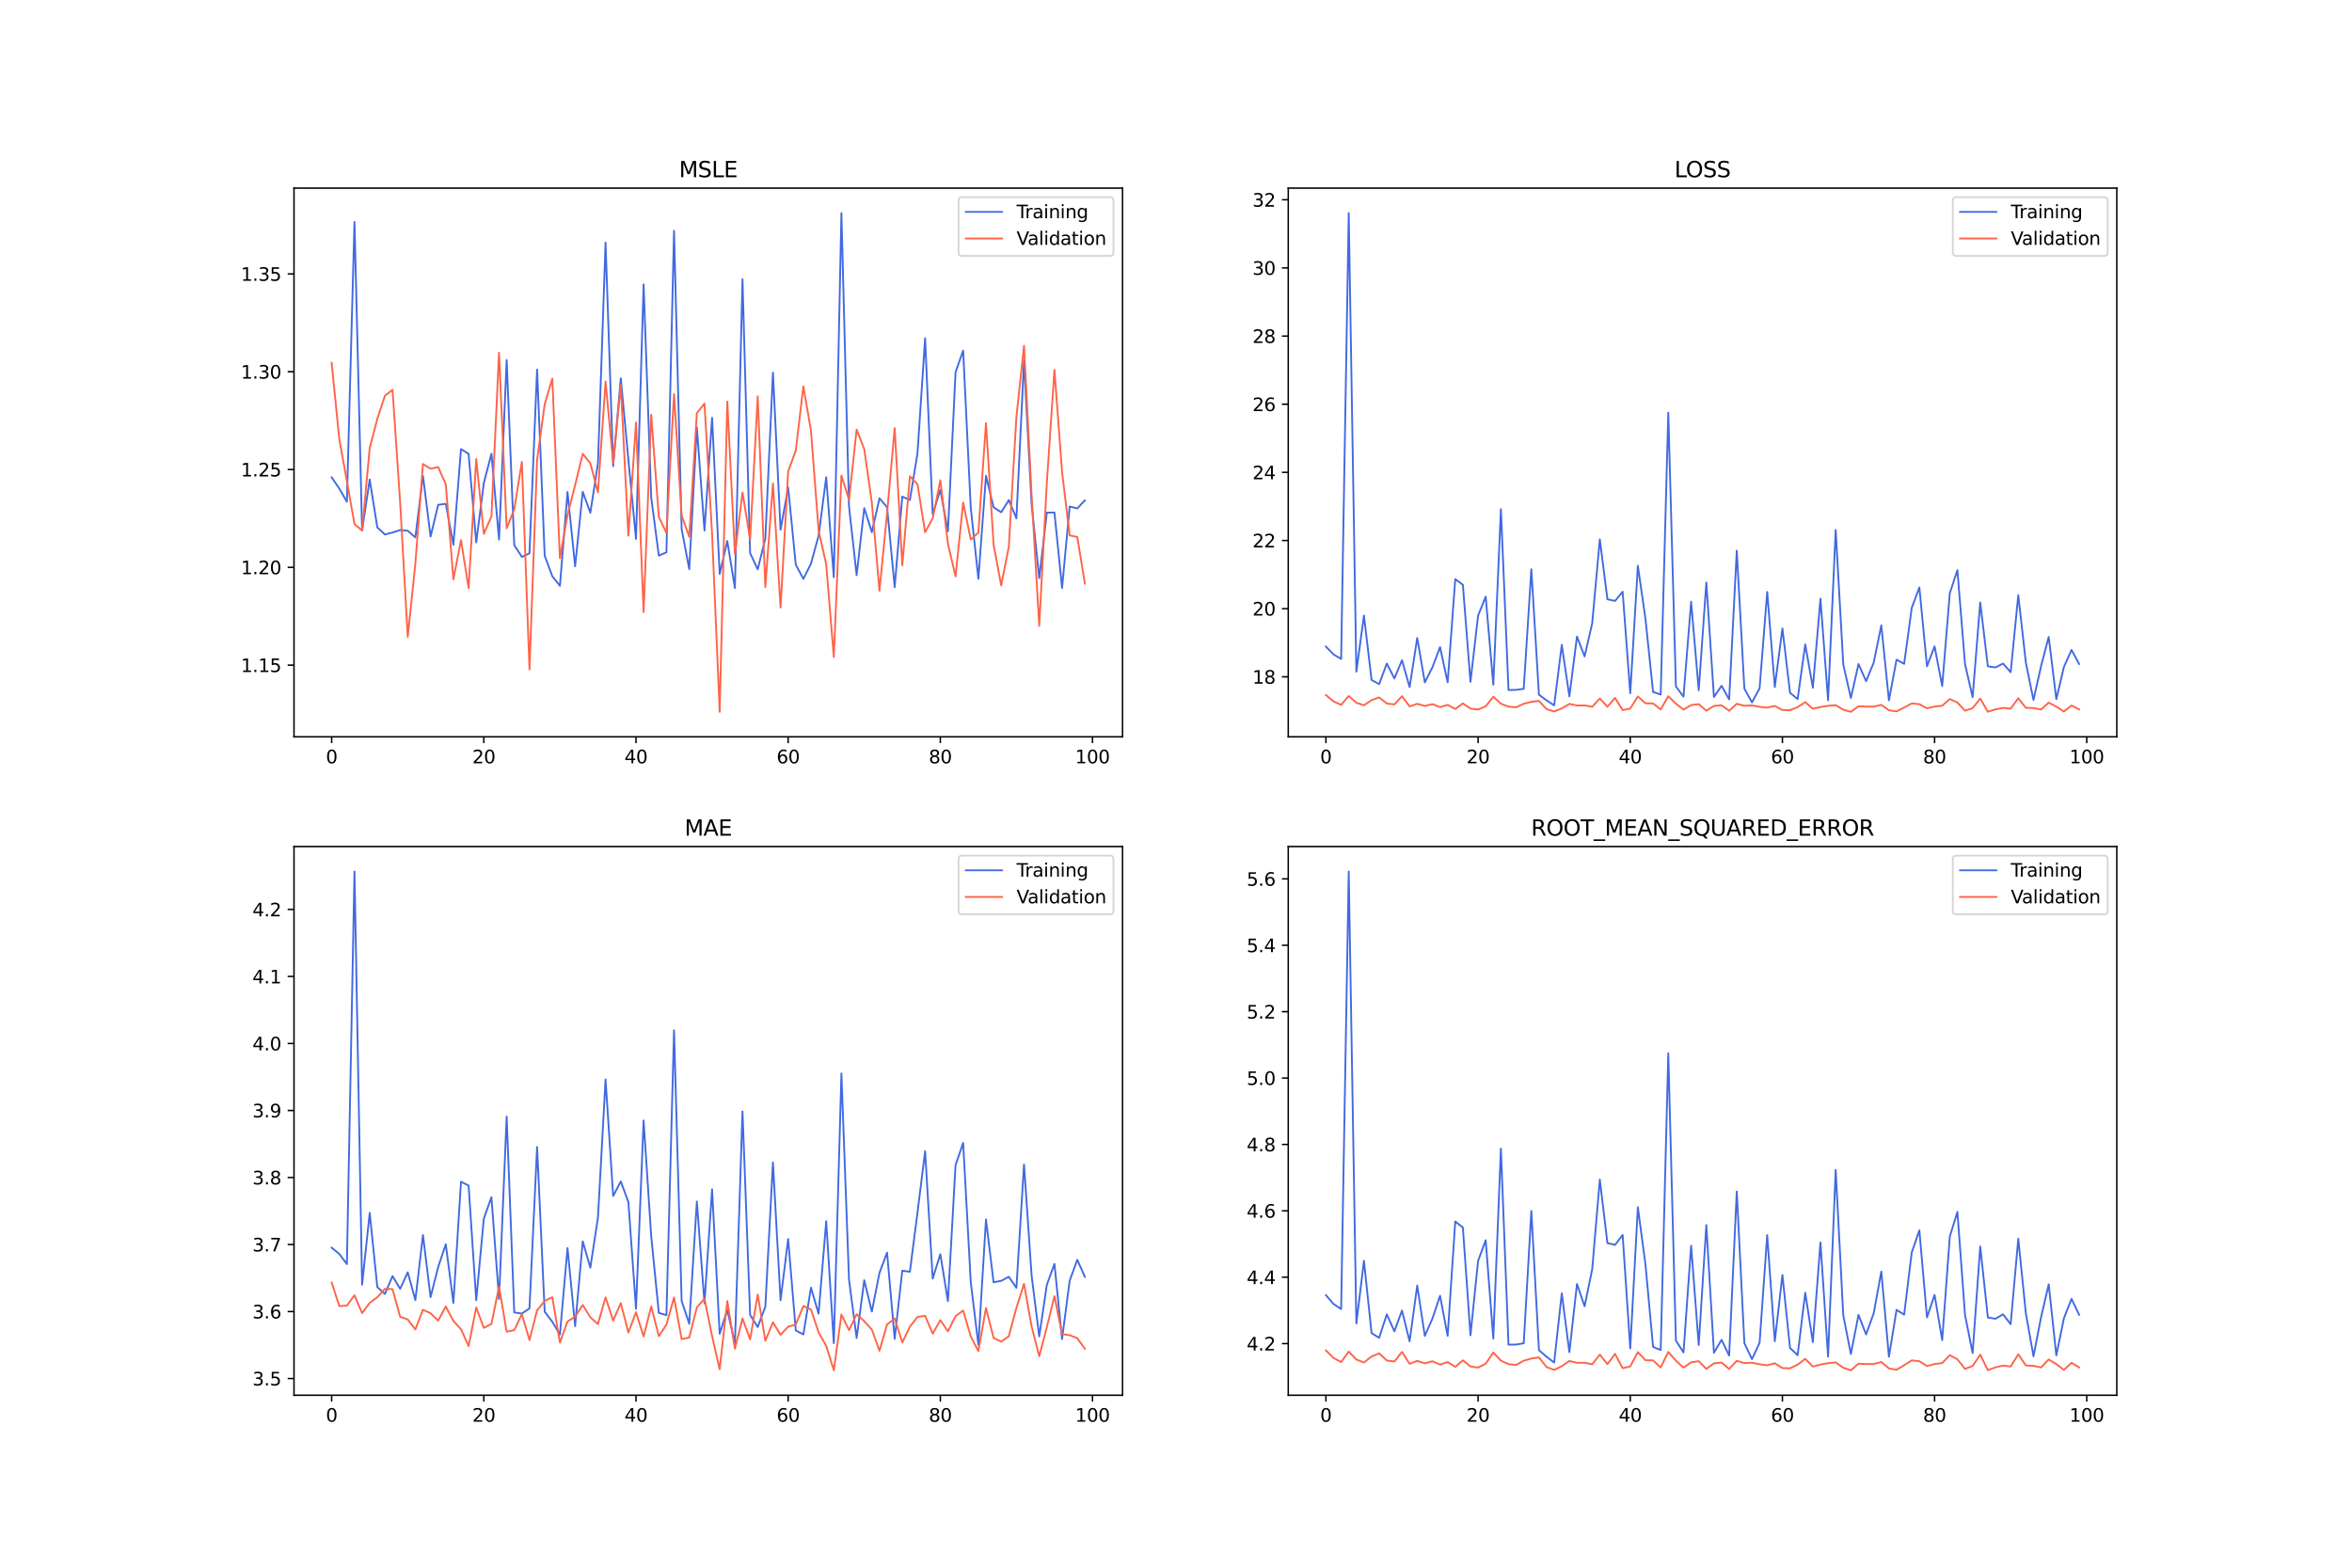 <?xml version="1.0" encoding="utf-8" standalone="no"?>
<!DOCTYPE svg PUBLIC "-//W3C//DTD SVG 1.1//EN"
  "http://www.w3.org/Graphics/SVG/1.1/DTD/svg11.dtd">
<svg xmlns:xlink="http://www.w3.org/1999/xlink" width="1296pt" height="864pt" viewBox="0 0 1296 864" xmlns="http://www.w3.org/2000/svg" version="1.1">
 <defs>
  <style type="text/css">*{stroke-linejoin: round; stroke-linecap: butt}</style>
 </defs>
 <g id="figure_1">
  <g id="patch_1">
   <path d="M 0 864 
L 1296 864 
L 1296 0 
L 0 0 
z
" style="fill: #ffffff"/>
  </g>
  <g id="axes_1">
   <g id="patch_2">
    <path d="M 162 406.08 
L 618.545 406.08 
L 618.545 103.68 
L 162 103.68 
z
" style="fill: #ffffff"/>
   </g>
   <g id="matplotlib.axis_1">
    <g id="xtick_1">
     <g id="line2d_1">
      <defs>
       <path id="m8b95996fc6" d="M 0 0 
L 0 3.5 
" style="stroke: #000000; stroke-width: 0.8"/>
      </defs>
      <g>
       <use xlink:href="#m8b95996fc6" x="182.752" y="406.08" style="stroke: #000000; stroke-width: 0.8"/>
      </g>
     </g>
     <g id="text_1">
      <!-- 0 -->
      <g transform="translate(179.571 420.678) scale(0.1 -0.1)">
       <defs>
        <path id="DejaVuSans-30" d="M 2034 4250 
Q 1547 4250 1301 3770 
Q 1056 3291 1056 2328 
Q 1056 1369 1301 889 
Q 1547 409 2034 409 
Q 2525 409 2770 889 
Q 3016 1369 3016 2328 
Q 3016 3291 2770 3770 
Q 2525 4250 2034 4250 
z
M 2034 4750 
Q 2819 4750 3233 4129 
Q 3647 3509 3647 2328 
Q 3647 1150 3233 529 
Q 2819 -91 2034 -91 
Q 1250 -91 836 529 
Q 422 1150 422 2328 
Q 422 3509 836 4129 
Q 1250 4750 2034 4750 
z
" transform="scale(0.016)"/>
       </defs>
       <use xlink:href="#DejaVuSans-30"/>
      </g>
     </g>
    </g>
    <g id="xtick_2">
     <g id="line2d_2">
      <g>
       <use xlink:href="#m8b95996fc6" x="266.599" y="406.08" style="stroke: #000000; stroke-width: 0.8"/>
      </g>
     </g>
     <g id="text_2">
      <!-- 20 -->
      <g transform="translate(260.236 420.678) scale(0.1 -0.1)">
       <defs>
        <path id="DejaVuSans-32" d="M 1228 531 
L 3431 531 
L 3431 0 
L 469 0 
L 469 531 
Q 828 903 1448 1529 
Q 2069 2156 2228 2338 
Q 2531 2678 2651 2914 
Q 2772 3150 2772 3378 
Q 2772 3750 2511 3984 
Q 2250 4219 1831 4219 
Q 1534 4219 1204 4116 
Q 875 4013 500 3803 
L 500 4441 
Q 881 4594 1212 4672 
Q 1544 4750 1819 4750 
Q 2544 4750 2975 4387 
Q 3406 4025 3406 3419 
Q 3406 3131 3298 2873 
Q 3191 2616 2906 2266 
Q 2828 2175 2409 1742 
Q 1991 1309 1228 531 
z
" transform="scale(0.016)"/>
       </defs>
       <use xlink:href="#DejaVuSans-32"/>
       <use xlink:href="#DejaVuSans-30" x="63.623"/>
      </g>
     </g>
    </g>
    <g id="xtick_3">
     <g id="line2d_3">
      <g>
       <use xlink:href="#m8b95996fc6" x="350.446" y="406.08" style="stroke: #000000; stroke-width: 0.8"/>
      </g>
     </g>
     <g id="text_3">
      <!-- 40 -->
      <g transform="translate(344.083 420.678) scale(0.1 -0.1)">
       <defs>
        <path id="DejaVuSans-34" d="M 2419 4116 
L 825 1625 
L 2419 1625 
L 2419 4116 
z
M 2253 4666 
L 3047 4666 
L 3047 1625 
L 3713 1625 
L 3713 1100 
L 3047 1100 
L 3047 0 
L 2419 0 
L 2419 1100 
L 313 1100 
L 313 1709 
L 2253 4666 
z
" transform="scale(0.016)"/>
       </defs>
       <use xlink:href="#DejaVuSans-34"/>
       <use xlink:href="#DejaVuSans-30" x="63.623"/>
      </g>
     </g>
    </g>
    <g id="xtick_4">
     <g id="line2d_4">
      <g>
       <use xlink:href="#m8b95996fc6" x="434.292" y="406.08" style="stroke: #000000; stroke-width: 0.8"/>
      </g>
     </g>
     <g id="text_4">
      <!-- 60 -->
      <g transform="translate(427.93 420.678) scale(0.1 -0.1)">
       <defs>
        <path id="DejaVuSans-36" d="M 2113 2584 
Q 1688 2584 1439 2293 
Q 1191 2003 1191 1497 
Q 1191 994 1439 701 
Q 1688 409 2113 409 
Q 2538 409 2786 701 
Q 3034 994 3034 1497 
Q 3034 2003 2786 2293 
Q 2538 2584 2113 2584 
z
M 3366 4563 
L 3366 3988 
Q 3128 4100 2886 4159 
Q 2644 4219 2406 4219 
Q 1781 4219 1451 3797 
Q 1122 3375 1075 2522 
Q 1259 2794 1537 2939 
Q 1816 3084 2150 3084 
Q 2853 3084 3261 2657 
Q 3669 2231 3669 1497 
Q 3669 778 3244 343 
Q 2819 -91 2113 -91 
Q 1303 -91 875 529 
Q 447 1150 447 2328 
Q 447 3434 972 4092 
Q 1497 4750 2381 4750 
Q 2619 4750 2861 4703 
Q 3103 4656 3366 4563 
z
" transform="scale(0.016)"/>
       </defs>
       <use xlink:href="#DejaVuSans-36"/>
       <use xlink:href="#DejaVuSans-30" x="63.623"/>
      </g>
     </g>
    </g>
    <g id="xtick_5">
     <g id="line2d_5">
      <g>
       <use xlink:href="#m8b95996fc6" x="518.139" y="406.08" style="stroke: #000000; stroke-width: 0.8"/>
      </g>
     </g>
     <g id="text_5">
      <!-- 80 -->
      <g transform="translate(511.776 420.678) scale(0.1 -0.1)">
       <defs>
        <path id="DejaVuSans-38" d="M 2034 2216 
Q 1584 2216 1326 1975 
Q 1069 1734 1069 1313 
Q 1069 891 1326 650 
Q 1584 409 2034 409 
Q 2484 409 2743 651 
Q 3003 894 3003 1313 
Q 3003 1734 2745 1975 
Q 2488 2216 2034 2216 
z
M 1403 2484 
Q 997 2584 770 2862 
Q 544 3141 544 3541 
Q 544 4100 942 4425 
Q 1341 4750 2034 4750 
Q 2731 4750 3128 4425 
Q 3525 4100 3525 3541 
Q 3525 3141 3298 2862 
Q 3072 2584 2669 2484 
Q 3125 2378 3379 2068 
Q 3634 1759 3634 1313 
Q 3634 634 3220 271 
Q 2806 -91 2034 -91 
Q 1263 -91 848 271 
Q 434 634 434 1313 
Q 434 1759 690 2068 
Q 947 2378 1403 2484 
z
M 1172 3481 
Q 1172 3119 1398 2916 
Q 1625 2713 2034 2713 
Q 2441 2713 2670 2916 
Q 2900 3119 2900 3481 
Q 2900 3844 2670 4047 
Q 2441 4250 2034 4250 
Q 1625 4250 1398 4047 
Q 1172 3844 1172 3481 
z
" transform="scale(0.016)"/>
       </defs>
       <use xlink:href="#DejaVuSans-38"/>
       <use xlink:href="#DejaVuSans-30" x="63.623"/>
      </g>
     </g>
    </g>
    <g id="xtick_6">
     <g id="line2d_6">
      <g>
       <use xlink:href="#m8b95996fc6" x="601.986" y="406.08" style="stroke: #000000; stroke-width: 0.8"/>
      </g>
     </g>
     <g id="text_6">
      <!-- 100 -->
      <g transform="translate(592.442 420.678) scale(0.1 -0.1)">
       <defs>
        <path id="DejaVuSans-31" d="M 794 531 
L 1825 531 
L 1825 4091 
L 703 3866 
L 703 4441 
L 1819 4666 
L 2450 4666 
L 2450 531 
L 3481 531 
L 3481 0 
L 794 0 
L 794 531 
z
" transform="scale(0.016)"/>
       </defs>
       <use xlink:href="#DejaVuSans-31"/>
       <use xlink:href="#DejaVuSans-30" x="63.623"/>
       <use xlink:href="#DejaVuSans-30" x="127.246"/>
      </g>
     </g>
    </g>
   </g>
   <g id="matplotlib.axis_2">
    <g id="ytick_1">
     <g id="line2d_7">
      <defs>
       <path id="m10de0afb3f" d="M 0 0 
L -3.5 0 
" style="stroke: #000000; stroke-width: 0.8"/>
      </defs>
      <g>
       <use xlink:href="#m10de0afb3f" x="162" y="366.58" style="stroke: #000000; stroke-width: 0.8"/>
      </g>
     </g>
     <g id="text_7">
      <!-- 1.15 -->
      <g transform="translate(132.734 370.379) scale(0.1 -0.1)">
       <defs>
        <path id="DejaVuSans-2e" d="M 684 794 
L 1344 794 
L 1344 0 
L 684 0 
L 684 794 
z
" transform="scale(0.016)"/>
        <path id="DejaVuSans-35" d="M 691 4666 
L 3169 4666 
L 3169 4134 
L 1269 4134 
L 1269 2991 
Q 1406 3038 1543 3061 
Q 1681 3084 1819 3084 
Q 2600 3084 3056 2656 
Q 3513 2228 3513 1497 
Q 3513 744 3044 326 
Q 2575 -91 1722 -91 
Q 1428 -91 1123 -41 
Q 819 9 494 109 
L 494 744 
Q 775 591 1075 516 
Q 1375 441 1709 441 
Q 2250 441 2565 725 
Q 2881 1009 2881 1497 
Q 2881 1984 2565 2268 
Q 2250 2553 1709 2553 
Q 1456 2553 1204 2497 
Q 953 2441 691 2322 
L 691 4666 
z
" transform="scale(0.016)"/>
       </defs>
       <use xlink:href="#DejaVuSans-31"/>
       <use xlink:href="#DejaVuSans-2e" x="63.623"/>
       <use xlink:href="#DejaVuSans-31" x="95.41"/>
       <use xlink:href="#DejaVuSans-35" x="159.033"/>
      </g>
     </g>
    </g>
    <g id="ytick_2">
     <g id="line2d_8">
      <g>
       <use xlink:href="#m10de0afb3f" x="162" y="312.677" style="stroke: #000000; stroke-width: 0.8"/>
      </g>
     </g>
     <g id="text_8">
      <!-- 1.20 -->
      <g transform="translate(132.734 316.477) scale(0.1 -0.1)">
       <use xlink:href="#DejaVuSans-31"/>
       <use xlink:href="#DejaVuSans-2e" x="63.623"/>
       <use xlink:href="#DejaVuSans-32" x="95.41"/>
       <use xlink:href="#DejaVuSans-30" x="159.033"/>
      </g>
     </g>
    </g>
    <g id="ytick_3">
     <g id="line2d_9">
      <g>
       <use xlink:href="#m10de0afb3f" x="162" y="258.775" style="stroke: #000000; stroke-width: 0.8"/>
      </g>
     </g>
     <g id="text_9">
      <!-- 1.25 -->
      <g transform="translate(132.734 262.574) scale(0.1 -0.1)">
       <use xlink:href="#DejaVuSans-31"/>
       <use xlink:href="#DejaVuSans-2e" x="63.623"/>
       <use xlink:href="#DejaVuSans-32" x="95.41"/>
       <use xlink:href="#DejaVuSans-35" x="159.033"/>
      </g>
     </g>
    </g>
    <g id="ytick_4">
     <g id="line2d_10">
      <g>
       <use xlink:href="#m10de0afb3f" x="162" y="204.872" style="stroke: #000000; stroke-width: 0.8"/>
      </g>
     </g>
     <g id="text_10">
      <!-- 1.30 -->
      <g transform="translate(132.734 208.671) scale(0.1 -0.1)">
       <defs>
        <path id="DejaVuSans-33" d="M 2597 2516 
Q 3050 2419 3304 2112 
Q 3559 1806 3559 1356 
Q 3559 666 3084 287 
Q 2609 -91 1734 -91 
Q 1441 -91 1130 -33 
Q 819 25 488 141 
L 488 750 
Q 750 597 1062 519 
Q 1375 441 1716 441 
Q 2309 441 2620 675 
Q 2931 909 2931 1356 
Q 2931 1769 2642 2001 
Q 2353 2234 1838 2234 
L 1294 2234 
L 1294 2753 
L 1863 2753 
Q 2328 2753 2575 2939 
Q 2822 3125 2822 3475 
Q 2822 3834 2567 4026 
Q 2313 4219 1838 4219 
Q 1578 4219 1281 4162 
Q 984 4106 628 3988 
L 628 4550 
Q 988 4650 1302 4700 
Q 1616 4750 1894 4750 
Q 2613 4750 3031 4423 
Q 3450 4097 3450 3541 
Q 3450 3153 3228 2886 
Q 3006 2619 2597 2516 
z
" transform="scale(0.016)"/>
       </defs>
       <use xlink:href="#DejaVuSans-31"/>
       <use xlink:href="#DejaVuSans-2e" x="63.623"/>
       <use xlink:href="#DejaVuSans-33" x="95.41"/>
       <use xlink:href="#DejaVuSans-30" x="159.033"/>
      </g>
     </g>
    </g>
    <g id="ytick_5">
     <g id="line2d_11">
      <g>
       <use xlink:href="#m10de0afb3f" x="162" y="150.969" style="stroke: #000000; stroke-width: 0.8"/>
      </g>
     </g>
     <g id="text_11">
      <!-- 1.35 -->
      <g transform="translate(132.734 154.768) scale(0.1 -0.1)">
       <use xlink:href="#DejaVuSans-31"/>
       <use xlink:href="#DejaVuSans-2e" x="63.623"/>
       <use xlink:href="#DejaVuSans-33" x="95.41"/>
       <use xlink:href="#DejaVuSans-35" x="159.033"/>
      </g>
     </g>
    </g>
   </g>
   <g id="line2d_12">
    <path d="M 182.752 263.076 
L 186.944 269.249 
L 191.137 276.532 
L 195.329 122.28 
L 199.521 292.408 
L 203.714 264.245 
L 207.906 290.65 
L 212.098 294.59 
L 216.291 293.479 
L 220.483 292.138 
L 224.675 292.515 
L 228.868 296.186 
L 233.06 262.221 
L 237.252 295.715 
L 241.445 278.228 
L 245.637 277.653 
L 249.829 300.214 
L 254.022 247.504 
L 258.214 250.166 
L 262.406 298.917 
L 266.599 266.198 
L 270.791 250.071 
L 274.983 297.396 
L 279.176 198.425 
L 283.368 300.483 
L 287.56 306.9 
L 291.753 304.978 
L 295.945 203.687 
L 300.137 306.27 
L 304.33 317.557 
L 308.522 322.868 
L 312.714 271.14 
L 316.907 312.125 
L 321.099 271.026 
L 325.292 282.6 
L 329.484 255.428 
L 333.676 133.706 
L 337.869 256.899 
L 342.061 208.477 
L 346.253 253.416 
L 350.446 297.008 
L 354.638 156.742 
L 358.83 274.191 
L 363.023 306.248 
L 367.215 304.374 
L 371.407 127.214 
L 375.6 291.588 
L 379.792 313.693 
L 383.984 235.525 
L 388.177 292.415 
L 392.369 230.248 
L 396.561 316.323 
L 400.754 298.179 
L 404.946 324.087 
L 409.138 153.917 
L 413.331 304.889 
L 417.523 313.753 
L 421.715 296.812 
L 425.908 205.352 
L 430.1 291.954 
L 434.292 268.666 
L 438.485 311.201 
L 442.677 319.036 
L 446.869 310.607 
L 451.062 295.224 
L 455.254 263.048 
L 459.446 318.099 
L 463.639 117.425 
L 467.831 279.185 
L 472.023 316.992 
L 476.216 280.03 
L 480.408 293.314 
L 484.6 274.613 
L 488.793 279.532 
L 492.985 323.61 
L 497.177 273.673 
L 501.37 275.579 
L 505.562 249.765 
L 509.754 186.395 
L 513.947 283.362 
L 518.139 269.971 
L 522.331 292.833 
L 526.524 205.17 
L 530.716 193.205 
L 534.908 279.811 
L 539.101 319 
L 543.293 262.213 
L 547.485 279.579 
L 551.678 282.342 
L 555.87 275.612 
L 560.062 285.673 
L 564.255 198.922 
L 568.447 278.194 
L 572.639 318.681 
L 576.832 282.528 
L 581.024 282.471 
L 585.216 324.089 
L 589.409 279.173 
L 593.601 280.199 
L 597.793 275.781 
" clip-path="url(#pb2bcea8762)" style="fill: none; stroke: #4169e1; stroke-linecap: square"/>
   </g>
   <g id="line2d_13">
    <path d="M 182.752 199.977 
L 186.944 241.98 
L 191.137 265.201 
L 195.329 288.844 
L 199.521 292.361 
L 203.714 246.933 
L 207.906 230.852 
L 212.098 218.132 
L 216.291 214.823 
L 220.483 276.901 
L 224.675 351.005 
L 228.868 310.519 
L 233.06 255.723 
L 237.252 258.325 
L 241.445 257.392 
L 245.637 266.894 
L 249.829 319.297 
L 254.022 297.68 
L 258.214 324.146 
L 262.406 252.97 
L 266.599 294.192 
L 270.791 284.634 
L 274.983 194.355 
L 279.176 291.166 
L 283.368 280.672 
L 287.56 254.553 
L 291.753 368.936 
L 295.945 253.49 
L 300.137 222.742 
L 304.33 208.672 
L 308.522 307.638 
L 312.714 283.837 
L 316.907 267.308 
L 321.099 250.088 
L 325.292 255.36 
L 329.484 271.37 
L 333.676 210.277 
L 337.869 255.223 
L 342.061 212.189 
L 346.253 295.222 
L 350.446 232.849 
L 354.638 337.31 
L 358.83 228.544 
L 363.023 284.906 
L 367.215 293.69 
L 371.407 217.128 
L 375.6 284.102 
L 379.792 295.855 
L 383.984 227.628 
L 388.177 222.438 
L 392.369 294.123 
L 396.561 392.335 
L 400.754 221.309 
L 404.946 305.421 
L 409.138 271.402 
L 413.331 297.307 
L 417.523 218.432 
L 421.715 323.543 
L 425.908 266.389 
L 430.1 334.875 
L 434.292 259.871 
L 438.485 248.298 
L 442.677 212.902 
L 446.869 237.437 
L 451.062 292.369 
L 455.254 311.023 
L 459.446 362.093 
L 463.639 262.096 
L 467.831 275.415 
L 472.023 236.743 
L 476.216 247.533 
L 480.408 277.039 
L 484.6 325.592 
L 488.793 282.911 
L 492.985 235.918 
L 497.177 311.525 
L 501.37 262.501 
L 505.562 266.883 
L 509.754 293.362 
L 513.947 285.594 
L 518.139 264.675 
L 522.331 299.619 
L 526.524 317.679 
L 530.716 276.975 
L 534.908 297.316 
L 539.101 293.593 
L 543.293 233.198 
L 547.485 300.121 
L 551.678 322.647 
L 555.87 301.339 
L 560.062 229.792 
L 564.255 190.53 
L 568.447 273.047 
L 572.639 344.916 
L 576.832 265.991 
L 581.024 203.836 
L 585.216 260.015 
L 589.409 295.061 
L 593.601 295.947 
L 597.793 321.669 
" clip-path="url(#pb2bcea8762)" style="fill: none; stroke: #ff6347; stroke-linecap: square"/>
   </g>
   <g id="patch_3">
    <path d="M 162 406.08 
L 162 103.68 
" style="fill: none; stroke: #000000; stroke-width: 0.8; stroke-linejoin: miter; stroke-linecap: square"/>
   </g>
   <g id="patch_4">
    <path d="M 618.545 406.08 
L 618.545 103.68 
" style="fill: none; stroke: #000000; stroke-width: 0.8; stroke-linejoin: miter; stroke-linecap: square"/>
   </g>
   <g id="patch_5">
    <path d="M 162 406.08 
L 618.545 406.08 
" style="fill: none; stroke: #000000; stroke-width: 0.8; stroke-linejoin: miter; stroke-linecap: square"/>
   </g>
   <g id="patch_6">
    <path d="M 162 103.68 
L 618.545 103.68 
" style="fill: none; stroke: #000000; stroke-width: 0.8; stroke-linejoin: miter; stroke-linecap: square"/>
   </g>
   <g id="text_12">
    <!-- MSLE -->
    <g transform="translate(374.152 97.68) scale(0.12 -0.12)">
     <defs>
      <path id="DejaVuSans-4d" d="M 628 4666 
L 1569 4666 
L 2759 1491 
L 3956 4666 
L 4897 4666 
L 4897 0 
L 4281 0 
L 4281 4097 
L 3078 897 
L 2444 897 
L 1241 4097 
L 1241 0 
L 628 0 
L 628 4666 
z
" transform="scale(0.016)"/>
      <path id="DejaVuSans-53" d="M 3425 4513 
L 3425 3897 
Q 3066 4069 2747 4153 
Q 2428 4238 2131 4238 
Q 1616 4238 1336 4038 
Q 1056 3838 1056 3469 
Q 1056 3159 1242 3001 
Q 1428 2844 1947 2747 
L 2328 2669 
Q 3034 2534 3370 2195 
Q 3706 1856 3706 1288 
Q 3706 609 3251 259 
Q 2797 -91 1919 -91 
Q 1588 -91 1214 -16 
Q 841 59 441 206 
L 441 856 
Q 825 641 1194 531 
Q 1563 422 1919 422 
Q 2459 422 2753 634 
Q 3047 847 3047 1241 
Q 3047 1584 2836 1778 
Q 2625 1972 2144 2069 
L 1759 2144 
Q 1053 2284 737 2584 
Q 422 2884 422 3419 
Q 422 4038 858 4394 
Q 1294 4750 2059 4750 
Q 2388 4750 2728 4690 
Q 3069 4631 3425 4513 
z
" transform="scale(0.016)"/>
      <path id="DejaVuSans-4c" d="M 628 4666 
L 1259 4666 
L 1259 531 
L 3531 531 
L 3531 0 
L 628 0 
L 628 4666 
z
" transform="scale(0.016)"/>
      <path id="DejaVuSans-45" d="M 628 4666 
L 3578 4666 
L 3578 4134 
L 1259 4134 
L 1259 2753 
L 3481 2753 
L 3481 2222 
L 1259 2222 
L 1259 531 
L 3634 531 
L 3634 0 
L 628 0 
L 628 4666 
z
" transform="scale(0.016)"/>
     </defs>
     <use xlink:href="#DejaVuSans-4d"/>
     <use xlink:href="#DejaVuSans-53" x="86.279"/>
     <use xlink:href="#DejaVuSans-4c" x="149.756"/>
     <use xlink:href="#DejaVuSans-45" x="205.469"/>
    </g>
   </g>
   <g id="legend_1">
    <g id="patch_7">
     <path d="M 530.164 141.036 
L 611.545 141.036 
Q 613.545 141.036 613.545 139.036 
L 613.545 110.68 
Q 613.545 108.68 611.545 108.68 
L 530.164 108.68 
Q 528.164 108.68 528.164 110.68 
L 528.164 139.036 
Q 528.164 141.036 530.164 141.036 
z
" style="fill: #ffffff; opacity: 0.8; stroke: #cccccc; stroke-linejoin: miter"/>
    </g>
    <g id="line2d_14">
     <path d="M 532.164 116.778 
L 542.164 116.778 
L 552.164 116.778 
" style="fill: none; stroke: #4169e1; stroke-linecap: square"/>
    </g>
    <g id="text_13">
     <!-- Training -->
     <g transform="translate(560.164 120.278) scale(0.1 -0.1)">
      <defs>
       <path id="DejaVuSans-54" d="M -19 4666 
L 3928 4666 
L 3928 4134 
L 2272 4134 
L 2272 0 
L 1638 0 
L 1638 4134 
L -19 4134 
L -19 4666 
z
" transform="scale(0.016)"/>
       <path id="DejaVuSans-72" d="M 2631 2963 
Q 2534 3019 2420 3045 
Q 2306 3072 2169 3072 
Q 1681 3072 1420 2755 
Q 1159 2438 1159 1844 
L 1159 0 
L 581 0 
L 581 3500 
L 1159 3500 
L 1159 2956 
Q 1341 3275 1631 3429 
Q 1922 3584 2338 3584 
Q 2397 3584 2469 3576 
Q 2541 3569 2628 3553 
L 2631 2963 
z
" transform="scale(0.016)"/>
       <path id="DejaVuSans-61" d="M 2194 1759 
Q 1497 1759 1228 1600 
Q 959 1441 959 1056 
Q 959 750 1161 570 
Q 1363 391 1709 391 
Q 2188 391 2477 730 
Q 2766 1069 2766 1631 
L 2766 1759 
L 2194 1759 
z
M 3341 1997 
L 3341 0 
L 2766 0 
L 2766 531 
Q 2569 213 2275 61 
Q 1981 -91 1556 -91 
Q 1019 -91 701 211 
Q 384 513 384 1019 
Q 384 1609 779 1909 
Q 1175 2209 1959 2209 
L 2766 2209 
L 2766 2266 
Q 2766 2663 2505 2880 
Q 2244 3097 1772 3097 
Q 1472 3097 1187 3025 
Q 903 2953 641 2809 
L 641 3341 
Q 956 3463 1253 3523 
Q 1550 3584 1831 3584 
Q 2591 3584 2966 3190 
Q 3341 2797 3341 1997 
z
" transform="scale(0.016)"/>
       <path id="DejaVuSans-69" d="M 603 3500 
L 1178 3500 
L 1178 0 
L 603 0 
L 603 3500 
z
M 603 4863 
L 1178 4863 
L 1178 4134 
L 603 4134 
L 603 4863 
z
" transform="scale(0.016)"/>
       <path id="DejaVuSans-6e" d="M 3513 2113 
L 3513 0 
L 2938 0 
L 2938 2094 
Q 2938 2591 2744 2837 
Q 2550 3084 2163 3084 
Q 1697 3084 1428 2787 
Q 1159 2491 1159 1978 
L 1159 0 
L 581 0 
L 581 3500 
L 1159 3500 
L 1159 2956 
Q 1366 3272 1645 3428 
Q 1925 3584 2291 3584 
Q 2894 3584 3203 3211 
Q 3513 2838 3513 2113 
z
" transform="scale(0.016)"/>
       <path id="DejaVuSans-67" d="M 2906 1791 
Q 2906 2416 2648 2759 
Q 2391 3103 1925 3103 
Q 1463 3103 1205 2759 
Q 947 2416 947 1791 
Q 947 1169 1205 825 
Q 1463 481 1925 481 
Q 2391 481 2648 825 
Q 2906 1169 2906 1791 
z
M 3481 434 
Q 3481 -459 3084 -895 
Q 2688 -1331 1869 -1331 
Q 1566 -1331 1297 -1286 
Q 1028 -1241 775 -1147 
L 775 -588 
Q 1028 -725 1275 -790 
Q 1522 -856 1778 -856 
Q 2344 -856 2625 -561 
Q 2906 -266 2906 331 
L 2906 616 
Q 2728 306 2450 153 
Q 2172 0 1784 0 
Q 1141 0 747 490 
Q 353 981 353 1791 
Q 353 2603 747 3093 
Q 1141 3584 1784 3584 
Q 2172 3584 2450 3431 
Q 2728 3278 2906 2969 
L 2906 3500 
L 3481 3500 
L 3481 434 
z
" transform="scale(0.016)"/>
      </defs>
      <use xlink:href="#DejaVuSans-54"/>
      <use xlink:href="#DejaVuSans-72" x="46.334"/>
      <use xlink:href="#DejaVuSans-61" x="87.447"/>
      <use xlink:href="#DejaVuSans-69" x="148.727"/>
      <use xlink:href="#DejaVuSans-6e" x="176.51"/>
      <use xlink:href="#DejaVuSans-69" x="239.889"/>
      <use xlink:href="#DejaVuSans-6e" x="267.672"/>
      <use xlink:href="#DejaVuSans-67" x="331.051"/>
     </g>
    </g>
    <g id="line2d_15">
     <path d="M 532.164 131.457 
L 542.164 131.457 
L 552.164 131.457 
" style="fill: none; stroke: #ff6347; stroke-linecap: square"/>
    </g>
    <g id="text_14">
     <!-- Validation -->
     <g transform="translate(560.164 134.957) scale(0.1 -0.1)">
      <defs>
       <path id="DejaVuSans-56" d="M 1831 0 
L 50 4666 
L 709 4666 
L 2188 738 
L 3669 4666 
L 4325 4666 
L 2547 0 
L 1831 0 
z
" transform="scale(0.016)"/>
       <path id="DejaVuSans-6c" d="M 603 4863 
L 1178 4863 
L 1178 0 
L 603 0 
L 603 4863 
z
" transform="scale(0.016)"/>
       <path id="DejaVuSans-64" d="M 2906 2969 
L 2906 4863 
L 3481 4863 
L 3481 0 
L 2906 0 
L 2906 525 
Q 2725 213 2448 61 
Q 2172 -91 1784 -91 
Q 1150 -91 751 415 
Q 353 922 353 1747 
Q 353 2572 751 3078 
Q 1150 3584 1784 3584 
Q 2172 3584 2448 3432 
Q 2725 3281 2906 2969 
z
M 947 1747 
Q 947 1113 1208 752 
Q 1469 391 1925 391 
Q 2381 391 2643 752 
Q 2906 1113 2906 1747 
Q 2906 2381 2643 2742 
Q 2381 3103 1925 3103 
Q 1469 3103 1208 2742 
Q 947 2381 947 1747 
z
" transform="scale(0.016)"/>
       <path id="DejaVuSans-74" d="M 1172 4494 
L 1172 3500 
L 2356 3500 
L 2356 3053 
L 1172 3053 
L 1172 1153 
Q 1172 725 1289 603 
Q 1406 481 1766 481 
L 2356 481 
L 2356 0 
L 1766 0 
Q 1100 0 847 248 
Q 594 497 594 1153 
L 594 3053 
L 172 3053 
L 172 3500 
L 594 3500 
L 594 4494 
L 1172 4494 
z
" transform="scale(0.016)"/>
       <path id="DejaVuSans-6f" d="M 1959 3097 
Q 1497 3097 1228 2736 
Q 959 2375 959 1747 
Q 959 1119 1226 758 
Q 1494 397 1959 397 
Q 2419 397 2687 759 
Q 2956 1122 2956 1747 
Q 2956 2369 2687 2733 
Q 2419 3097 1959 3097 
z
M 1959 3584 
Q 2709 3584 3137 3096 
Q 3566 2609 3566 1747 
Q 3566 888 3137 398 
Q 2709 -91 1959 -91 
Q 1206 -91 779 398 
Q 353 888 353 1747 
Q 353 2609 779 3096 
Q 1206 3584 1959 3584 
z
" transform="scale(0.016)"/>
      </defs>
      <use xlink:href="#DejaVuSans-56"/>
      <use xlink:href="#DejaVuSans-61" x="60.658"/>
      <use xlink:href="#DejaVuSans-6c" x="121.938"/>
      <use xlink:href="#DejaVuSans-69" x="149.721"/>
      <use xlink:href="#DejaVuSans-64" x="177.504"/>
      <use xlink:href="#DejaVuSans-61" x="240.98"/>
      <use xlink:href="#DejaVuSans-74" x="302.26"/>
      <use xlink:href="#DejaVuSans-69" x="341.469"/>
      <use xlink:href="#DejaVuSans-6f" x="369.252"/>
      <use xlink:href="#DejaVuSans-6e" x="430.434"/>
     </g>
    </g>
   </g>
  </g>
  <g id="axes_2">
   <g id="patch_8">
    <path d="M 709.855 406.08 
L 1166.4 406.08 
L 1166.4 103.68 
L 709.855 103.68 
z
" style="fill: #ffffff"/>
   </g>
   <g id="matplotlib.axis_3">
    <g id="xtick_7">
     <g id="line2d_16">
      <g>
       <use xlink:href="#m8b95996fc6" x="730.607" y="406.08" style="stroke: #000000; stroke-width: 0.8"/>
      </g>
     </g>
     <g id="text_15">
      <!-- 0 -->
      <g transform="translate(727.425 420.678) scale(0.1 -0.1)">
       <use xlink:href="#DejaVuSans-30"/>
      </g>
     </g>
    </g>
    <g id="xtick_8">
     <g id="line2d_17">
      <g>
       <use xlink:href="#m8b95996fc6" x="814.453" y="406.08" style="stroke: #000000; stroke-width: 0.8"/>
      </g>
     </g>
     <g id="text_16">
      <!-- 20 -->
      <g transform="translate(808.091 420.678) scale(0.1 -0.1)">
       <use xlink:href="#DejaVuSans-32"/>
       <use xlink:href="#DejaVuSans-30" x="63.623"/>
      </g>
     </g>
    </g>
    <g id="xtick_9">
     <g id="line2d_18">
      <g>
       <use xlink:href="#m8b95996fc6" x="898.3" y="406.08" style="stroke: #000000; stroke-width: 0.8"/>
      </g>
     </g>
     <g id="text_17">
      <!-- 40 -->
      <g transform="translate(891.938 420.678) scale(0.1 -0.1)">
       <use xlink:href="#DejaVuSans-34"/>
       <use xlink:href="#DejaVuSans-30" x="63.623"/>
      </g>
     </g>
    </g>
    <g id="xtick_10">
     <g id="line2d_19">
      <g>
       <use xlink:href="#m8b95996fc6" x="982.147" y="406.08" style="stroke: #000000; stroke-width: 0.8"/>
      </g>
     </g>
     <g id="text_18">
      <!-- 60 -->
      <g transform="translate(975.784 420.678) scale(0.1 -0.1)">
       <use xlink:href="#DejaVuSans-36"/>
       <use xlink:href="#DejaVuSans-30" x="63.623"/>
      </g>
     </g>
    </g>
    <g id="xtick_11">
     <g id="line2d_20">
      <g>
       <use xlink:href="#m8b95996fc6" x="1065.994" y="406.08" style="stroke: #000000; stroke-width: 0.8"/>
      </g>
     </g>
     <g id="text_19">
      <!-- 80 -->
      <g transform="translate(1059.631 420.678) scale(0.1 -0.1)">
       <use xlink:href="#DejaVuSans-38"/>
       <use xlink:href="#DejaVuSans-30" x="63.623"/>
      </g>
     </g>
    </g>
    <g id="xtick_12">
     <g id="line2d_21">
      <g>
       <use xlink:href="#m8b95996fc6" x="1149.84" y="406.08" style="stroke: #000000; stroke-width: 0.8"/>
      </g>
     </g>
     <g id="text_20">
      <!-- 100 -->
      <g transform="translate(1140.297 420.678) scale(0.1 -0.1)">
       <use xlink:href="#DejaVuSans-31"/>
       <use xlink:href="#DejaVuSans-30" x="63.623"/>
       <use xlink:href="#DejaVuSans-30" x="127.246"/>
      </g>
     </g>
    </g>
   </g>
   <g id="matplotlib.axis_4">
    <g id="ytick_6">
     <g id="line2d_22">
      <g>
       <use xlink:href="#m10de0afb3f" x="709.855" y="373.008" style="stroke: #000000; stroke-width: 0.8"/>
      </g>
     </g>
     <g id="text_21">
      <!-- 18 -->
      <g transform="translate(690.13 376.808) scale(0.1 -0.1)">
       <use xlink:href="#DejaVuSans-31"/>
       <use xlink:href="#DejaVuSans-38" x="63.623"/>
      </g>
     </g>
    </g>
    <g id="ytick_7">
     <g id="line2d_23">
      <g>
       <use xlink:href="#m10de0afb3f" x="709.855" y="335.45" style="stroke: #000000; stroke-width: 0.8"/>
      </g>
     </g>
     <g id="text_22">
      <!-- 20 -->
      <g transform="translate(690.13 339.25) scale(0.1 -0.1)">
       <use xlink:href="#DejaVuSans-32"/>
       <use xlink:href="#DejaVuSans-30" x="63.623"/>
      </g>
     </g>
    </g>
    <g id="ytick_8">
     <g id="line2d_24">
      <g>
       <use xlink:href="#m10de0afb3f" x="709.855" y="297.893" style="stroke: #000000; stroke-width: 0.8"/>
      </g>
     </g>
     <g id="text_23">
      <!-- 22 -->
      <g transform="translate(690.13 301.692) scale(0.1 -0.1)">
       <use xlink:href="#DejaVuSans-32"/>
       <use xlink:href="#DejaVuSans-32" x="63.623"/>
      </g>
     </g>
    </g>
    <g id="ytick_9">
     <g id="line2d_25">
      <g>
       <use xlink:href="#m10de0afb3f" x="709.855" y="260.335" style="stroke: #000000; stroke-width: 0.8"/>
      </g>
     </g>
     <g id="text_24">
      <!-- 24 -->
      <g transform="translate(690.13 264.134) scale(0.1 -0.1)">
       <use xlink:href="#DejaVuSans-32"/>
       <use xlink:href="#DejaVuSans-34" x="63.623"/>
      </g>
     </g>
    </g>
    <g id="ytick_10">
     <g id="line2d_26">
      <g>
       <use xlink:href="#m10de0afb3f" x="709.855" y="222.777" style="stroke: #000000; stroke-width: 0.8"/>
      </g>
     </g>
     <g id="text_25">
      <!-- 26 -->
      <g transform="translate(690.13 226.576) scale(0.1 -0.1)">
       <use xlink:href="#DejaVuSans-32"/>
       <use xlink:href="#DejaVuSans-36" x="63.623"/>
      </g>
     </g>
    </g>
    <g id="ytick_11">
     <g id="line2d_27">
      <g>
       <use xlink:href="#m10de0afb3f" x="709.855" y="185.219" style="stroke: #000000; stroke-width: 0.8"/>
      </g>
     </g>
     <g id="text_26">
      <!-- 28 -->
      <g transform="translate(690.13 189.018) scale(0.1 -0.1)">
       <use xlink:href="#DejaVuSans-32"/>
       <use xlink:href="#DejaVuSans-38" x="63.623"/>
      </g>
     </g>
    </g>
    <g id="ytick_12">
     <g id="line2d_28">
      <g>
       <use xlink:href="#m10de0afb3f" x="709.855" y="147.661" style="stroke: #000000; stroke-width: 0.8"/>
      </g>
     </g>
     <g id="text_27">
      <!-- 30 -->
      <g transform="translate(690.13 151.46) scale(0.1 -0.1)">
       <use xlink:href="#DejaVuSans-33"/>
       <use xlink:href="#DejaVuSans-30" x="63.623"/>
      </g>
     </g>
    </g>
    <g id="ytick_13">
     <g id="line2d_29">
      <g>
       <use xlink:href="#m10de0afb3f" x="709.855" y="110.103" style="stroke: #000000; stroke-width: 0.8"/>
      </g>
     </g>
     <g id="text_28">
      <!-- 32 -->
      <g transform="translate(690.13 113.902) scale(0.1 -0.1)">
       <use xlink:href="#DejaVuSans-33"/>
       <use xlink:href="#DejaVuSans-32" x="63.623"/>
      </g>
     </g>
    </g>
   </g>
   <g id="line2d_30">
    <path d="M 730.607 356.36 
L 734.799 360.665 
L 738.991 363.145 
L 743.184 117.425 
L 747.376 370.159 
L 751.568 339.249 
L 755.761 374.767 
L 759.953 377.022 
L 764.145 365.71 
L 768.338 373.9 
L 772.53 363.868 
L 776.722 378.673 
L 780.915 351.608 
L 785.107 376.088 
L 789.299 367.774 
L 793.492 356.652 
L 797.684 376.066 
L 801.876 319.186 
L 806.069 322.279 
L 810.261 375.776 
L 814.453 339.279 
L 818.646 328.822 
L 822.838 377.379 
L 827.03 280.639 
L 831.223 380.283 
L 835.415 380.21 
L 839.607 379.622 
L 843.8 313.714 
L 847.992 382.874 
L 852.184 385.989 
L 856.377 388.702 
L 860.569 355.444 
L 864.761 383.822 
L 868.954 350.825 
L 873.146 361.784 
L 877.338 343.488 
L 881.531 297.248 
L 885.723 330.264 
L 889.915 331.202 
L 894.108 326.132 
L 898.3 382.056 
L 902.492 311.819 
L 906.685 341.126 
L 910.877 381.336 
L 915.069 382.803 
L 919.262 227.434 
L 923.454 378.304 
L 927.646 383.964 
L 931.839 331.594 
L 936.031 380.434 
L 940.223 321.016 
L 944.416 384.118 
L 948.608 377.97 
L 952.8 385.437 
L 956.993 303.529 
L 961.185 379.526 
L 965.377 387.109 
L 969.57 379.363 
L 973.762 326.217 
L 977.954 378.641 
L 982.147 346.355 
L 986.339 381.841 
L 990.531 385.261 
L 994.724 355.173 
L 998.916 379.049 
L 1003.108 329.982 
L 1007.301 385.896 
L 1011.493 292.086 
L 1015.686 366.269 
L 1019.878 384.691 
L 1024.07 365.976 
L 1028.263 375.41 
L 1032.455 365.176 
L 1036.647 344.642 
L 1040.84 385.988 
L 1045.032 363.553 
L 1049.224 365.88 
L 1053.417 335.006 
L 1057.609 323.776 
L 1061.801 367.209 
L 1065.994 356.248 
L 1070.186 378.104 
L 1074.378 326.945 
L 1078.571 314.239 
L 1082.763 366.001 
L 1086.955 384.239 
L 1091.148 332.01 
L 1095.34 367.219 
L 1099.532 367.857 
L 1103.725 365.71 
L 1107.917 370.478 
L 1112.109 328.038 
L 1116.302 365.294 
L 1120.494 385.794 
L 1124.686 367.019 
L 1128.879 351.024 
L 1133.071 385.334 
L 1137.263 367.576 
L 1141.456 358.184 
L 1145.648 365.944 
" clip-path="url(#pb847b2b4a1)" style="fill: none; stroke: #4169e1; stroke-linecap: square"/>
   </g>
   <g id="line2d_31">
    <path d="M 730.607 383.026 
L 734.799 386.561 
L 738.991 388.466 
L 743.184 383.583 
L 747.376 387.295 
L 751.568 388.683 
L 755.761 385.88 
L 759.953 384.375 
L 764.145 387.744 
L 768.338 388.228 
L 772.53 383.697 
L 776.722 389.331 
L 780.915 387.905 
L 785.107 389.076 
L 789.299 388.085 
L 793.492 389.7 
L 797.684 388.467 
L 801.876 390.748 
L 806.069 387.685 
L 810.261 390.532 
L 814.453 391.066 
L 818.646 389.269 
L 822.838 383.99 
L 827.03 387.829 
L 831.223 389.459 
L 835.415 389.833 
L 839.607 387.846 
L 843.8 386.824 
L 847.992 386.281 
L 852.184 390.832 
L 856.377 392.148 
L 860.569 390.414 
L 864.761 387.945 
L 868.954 388.837 
L 873.146 388.785 
L 877.338 389.526 
L 881.531 384.971 
L 885.723 389.475 
L 889.915 384.636 
L 894.108 391.358 
L 898.3 390.526 
L 902.492 383.826 
L 906.685 387.61 
L 910.877 387.683 
L 915.069 391.018 
L 919.262 383.73 
L 923.454 387.811 
L 927.646 391.095 
L 931.839 388.601 
L 936.031 388.073 
L 940.223 391.685 
L 944.416 389.068 
L 948.608 388.722 
L 952.8 391.727 
L 956.993 387.879 
L 961.185 388.98 
L 965.377 388.779 
L 969.57 389.541 
L 973.762 389.999 
L 977.954 389.045 
L 982.147 391.303 
L 986.339 391.396 
L 990.531 389.705 
L 994.724 386.975 
L 998.916 390.578 
L 1003.108 389.669 
L 1007.301 389.001 
L 1011.493 388.633 
L 1015.686 391.154 
L 1019.878 392.335 
L 1024.07 389.242 
L 1028.263 389.431 
L 1032.455 389.405 
L 1036.647 388.474 
L 1040.84 391.451 
L 1045.032 392.084 
L 1049.224 389.946 
L 1053.417 387.692 
L 1057.609 388.09 
L 1061.801 390.345 
L 1065.994 389.404 
L 1070.186 388.951 
L 1074.378 385.246 
L 1078.571 387.176 
L 1082.763 391.692 
L 1086.955 390.295 
L 1091.148 385.007 
L 1095.34 392.262 
L 1099.532 390.963 
L 1103.725 390.147 
L 1107.917 390.57 
L 1112.109 384.837 
L 1116.302 390.107 
L 1120.494 390.228 
L 1124.686 391.032 
L 1128.879 387.241 
L 1133.071 389.431 
L 1137.263 392.176 
L 1141.456 388.819 
L 1145.648 390.976 
" clip-path="url(#pb847b2b4a1)" style="fill: none; stroke: #ff6347; stroke-linecap: square"/>
   </g>
   <g id="patch_9">
    <path d="M 709.855 406.08 
L 709.855 103.68 
" style="fill: none; stroke: #000000; stroke-width: 0.8; stroke-linejoin: miter; stroke-linecap: square"/>
   </g>
   <g id="patch_10">
    <path d="M 1166.4 406.08 
L 1166.4 103.68 
" style="fill: none; stroke: #000000; stroke-width: 0.8; stroke-linejoin: miter; stroke-linecap: square"/>
   </g>
   <g id="patch_11">
    <path d="M 709.855 406.08 
L 1166.4 406.08 
" style="fill: none; stroke: #000000; stroke-width: 0.8; stroke-linejoin: miter; stroke-linecap: square"/>
   </g>
   <g id="patch_12">
    <path d="M 709.855 103.68 
L 1166.4 103.68 
" style="fill: none; stroke: #000000; stroke-width: 0.8; stroke-linejoin: miter; stroke-linecap: square"/>
   </g>
   <g id="text_29">
    <!-- LOSS -->
    <g transform="translate(922.66 97.68) scale(0.12 -0.12)">
     <defs>
      <path id="DejaVuSans-4f" d="M 2522 4238 
Q 1834 4238 1429 3725 
Q 1025 3213 1025 2328 
Q 1025 1447 1429 934 
Q 1834 422 2522 422 
Q 3209 422 3611 934 
Q 4013 1447 4013 2328 
Q 4013 3213 3611 3725 
Q 3209 4238 2522 4238 
z
M 2522 4750 
Q 3503 4750 4090 4092 
Q 4678 3434 4678 2328 
Q 4678 1225 4090 567 
Q 3503 -91 2522 -91 
Q 1538 -91 948 565 
Q 359 1222 359 2328 
Q 359 3434 948 4092 
Q 1538 4750 2522 4750 
z
" transform="scale(0.016)"/>
     </defs>
     <use xlink:href="#DejaVuSans-4c"/>
     <use xlink:href="#DejaVuSans-4f" x="52.088"/>
     <use xlink:href="#DejaVuSans-53" x="130.799"/>
     <use xlink:href="#DejaVuSans-53" x="194.275"/>
    </g>
   </g>
   <g id="legend_2">
    <g id="patch_13">
     <path d="M 1078.019 141.036 
L 1159.4 141.036 
Q 1161.4 141.036 1161.4 139.036 
L 1161.4 110.68 
Q 1161.4 108.68 1159.4 108.68 
L 1078.019 108.68 
Q 1076.019 108.68 1076.019 110.68 
L 1076.019 139.036 
Q 1076.019 141.036 1078.019 141.036 
z
" style="fill: #ffffff; opacity: 0.8; stroke: #cccccc; stroke-linejoin: miter"/>
    </g>
    <g id="line2d_32">
     <path d="M 1080.019 116.778 
L 1090.019 116.778 
L 1100.019 116.778 
" style="fill: none; stroke: #4169e1; stroke-linecap: square"/>
    </g>
    <g id="text_30">
     <!-- Training -->
     <g transform="translate(1108.019 120.278) scale(0.1 -0.1)">
      <use xlink:href="#DejaVuSans-54"/>
      <use xlink:href="#DejaVuSans-72" x="46.334"/>
      <use xlink:href="#DejaVuSans-61" x="87.447"/>
      <use xlink:href="#DejaVuSans-69" x="148.727"/>
      <use xlink:href="#DejaVuSans-6e" x="176.51"/>
      <use xlink:href="#DejaVuSans-69" x="239.889"/>
      <use xlink:href="#DejaVuSans-6e" x="267.672"/>
      <use xlink:href="#DejaVuSans-67" x="331.051"/>
     </g>
    </g>
    <g id="line2d_33">
     <path d="M 1080.019 131.457 
L 1090.019 131.457 
L 1100.019 131.457 
" style="fill: none; stroke: #ff6347; stroke-linecap: square"/>
    </g>
    <g id="text_31">
     <!-- Validation -->
     <g transform="translate(1108.019 134.957) scale(0.1 -0.1)">
      <use xlink:href="#DejaVuSans-56"/>
      <use xlink:href="#DejaVuSans-61" x="60.658"/>
      <use xlink:href="#DejaVuSans-6c" x="121.938"/>
      <use xlink:href="#DejaVuSans-69" x="149.721"/>
      <use xlink:href="#DejaVuSans-64" x="177.504"/>
      <use xlink:href="#DejaVuSans-61" x="240.98"/>
      <use xlink:href="#DejaVuSans-74" x="302.26"/>
      <use xlink:href="#DejaVuSans-69" x="341.469"/>
      <use xlink:href="#DejaVuSans-6f" x="369.252"/>
      <use xlink:href="#DejaVuSans-6e" x="430.434"/>
     </g>
    </g>
   </g>
  </g>
  <g id="axes_3">
   <g id="patch_14">
    <path d="M 162 768.96 
L 618.545 768.96 
L 618.545 466.56 
L 162 466.56 
z
" style="fill: #ffffff"/>
   </g>
   <g id="matplotlib.axis_5">
    <g id="xtick_13">
     <g id="line2d_34">
      <g>
       <use xlink:href="#m8b95996fc6" x="182.752" y="768.96" style="stroke: #000000; stroke-width: 0.8"/>
      </g>
     </g>
     <g id="text_32">
      <!-- 0 -->
      <g transform="translate(179.571 783.558) scale(0.1 -0.1)">
       <use xlink:href="#DejaVuSans-30"/>
      </g>
     </g>
    </g>
    <g id="xtick_14">
     <g id="line2d_35">
      <g>
       <use xlink:href="#m8b95996fc6" x="266.599" y="768.96" style="stroke: #000000; stroke-width: 0.8"/>
      </g>
     </g>
     <g id="text_33">
      <!-- 20 -->
      <g transform="translate(260.236 783.558) scale(0.1 -0.1)">
       <use xlink:href="#DejaVuSans-32"/>
       <use xlink:href="#DejaVuSans-30" x="63.623"/>
      </g>
     </g>
    </g>
    <g id="xtick_15">
     <g id="line2d_36">
      <g>
       <use xlink:href="#m8b95996fc6" x="350.446" y="768.96" style="stroke: #000000; stroke-width: 0.8"/>
      </g>
     </g>
     <g id="text_34">
      <!-- 40 -->
      <g transform="translate(344.083 783.558) scale(0.1 -0.1)">
       <use xlink:href="#DejaVuSans-34"/>
       <use xlink:href="#DejaVuSans-30" x="63.623"/>
      </g>
     </g>
    </g>
    <g id="xtick_16">
     <g id="line2d_37">
      <g>
       <use xlink:href="#m8b95996fc6" x="434.292" y="768.96" style="stroke: #000000; stroke-width: 0.8"/>
      </g>
     </g>
     <g id="text_35">
      <!-- 60 -->
      <g transform="translate(427.93 783.558) scale(0.1 -0.1)">
       <use xlink:href="#DejaVuSans-36"/>
       <use xlink:href="#DejaVuSans-30" x="63.623"/>
      </g>
     </g>
    </g>
    <g id="xtick_17">
     <g id="line2d_38">
      <g>
       <use xlink:href="#m8b95996fc6" x="518.139" y="768.96" style="stroke: #000000; stroke-width: 0.8"/>
      </g>
     </g>
     <g id="text_36">
      <!-- 80 -->
      <g transform="translate(511.776 783.558) scale(0.1 -0.1)">
       <use xlink:href="#DejaVuSans-38"/>
       <use xlink:href="#DejaVuSans-30" x="63.623"/>
      </g>
     </g>
    </g>
    <g id="xtick_18">
     <g id="line2d_39">
      <g>
       <use xlink:href="#m8b95996fc6" x="601.986" y="768.96" style="stroke: #000000; stroke-width: 0.8"/>
      </g>
     </g>
     <g id="text_37">
      <!-- 100 -->
      <g transform="translate(592.442 783.558) scale(0.1 -0.1)">
       <use xlink:href="#DejaVuSans-31"/>
       <use xlink:href="#DejaVuSans-30" x="63.623"/>
       <use xlink:href="#DejaVuSans-30" x="127.246"/>
      </g>
     </g>
    </g>
   </g>
   <g id="matplotlib.axis_6">
    <g id="ytick_14">
     <g id="line2d_40">
      <g>
       <use xlink:href="#m10de0afb3f" x="162" y="759.761" style="stroke: #000000; stroke-width: 0.8"/>
      </g>
     </g>
     <g id="text_38">
      <!-- 3.5 -->
      <g transform="translate(139.097 763.56) scale(0.1 -0.1)">
       <use xlink:href="#DejaVuSans-33"/>
       <use xlink:href="#DejaVuSans-2e" x="63.623"/>
       <use xlink:href="#DejaVuSans-35" x="95.41"/>
      </g>
     </g>
    </g>
    <g id="ytick_15">
     <g id="line2d_41">
      <g>
       <use xlink:href="#m10de0afb3f" x="162" y="722.827" style="stroke: #000000; stroke-width: 0.8"/>
      </g>
     </g>
     <g id="text_39">
      <!-- 3.6 -->
      <g transform="translate(139.097 726.626) scale(0.1 -0.1)">
       <use xlink:href="#DejaVuSans-33"/>
       <use xlink:href="#DejaVuSans-2e" x="63.623"/>
       <use xlink:href="#DejaVuSans-36" x="95.41"/>
      </g>
     </g>
    </g>
    <g id="ytick_16">
     <g id="line2d_42">
      <g>
       <use xlink:href="#m10de0afb3f" x="162" y="685.892" style="stroke: #000000; stroke-width: 0.8"/>
      </g>
     </g>
     <g id="text_40">
      <!-- 3.7 -->
      <g transform="translate(139.097 689.692) scale(0.1 -0.1)">
       <defs>
        <path id="DejaVuSans-37" d="M 525 4666 
L 3525 4666 
L 3525 4397 
L 1831 0 
L 1172 0 
L 2766 4134 
L 525 4134 
L 525 4666 
z
" transform="scale(0.016)"/>
       </defs>
       <use xlink:href="#DejaVuSans-33"/>
       <use xlink:href="#DejaVuSans-2e" x="63.623"/>
       <use xlink:href="#DejaVuSans-37" x="95.41"/>
      </g>
     </g>
    </g>
    <g id="ytick_17">
     <g id="line2d_43">
      <g>
       <use xlink:href="#m10de0afb3f" x="162" y="648.958" style="stroke: #000000; stroke-width: 0.8"/>
      </g>
     </g>
     <g id="text_41">
      <!-- 3.8 -->
      <g transform="translate(139.097 652.757) scale(0.1 -0.1)">
       <use xlink:href="#DejaVuSans-33"/>
       <use xlink:href="#DejaVuSans-2e" x="63.623"/>
       <use xlink:href="#DejaVuSans-38" x="95.41"/>
      </g>
     </g>
    </g>
    <g id="ytick_18">
     <g id="line2d_44">
      <g>
       <use xlink:href="#m10de0afb3f" x="162" y="612.024" style="stroke: #000000; stroke-width: 0.8"/>
      </g>
     </g>
     <g id="text_42">
      <!-- 3.9 -->
      <g transform="translate(139.097 615.823) scale(0.1 -0.1)">
       <defs>
        <path id="DejaVuSans-39" d="M 703 97 
L 703 672 
Q 941 559 1184 500 
Q 1428 441 1663 441 
Q 2288 441 2617 861 
Q 2947 1281 2994 2138 
Q 2813 1869 2534 1725 
Q 2256 1581 1919 1581 
Q 1219 1581 811 2004 
Q 403 2428 403 3163 
Q 403 3881 828 4315 
Q 1253 4750 1959 4750 
Q 2769 4750 3195 4129 
Q 3622 3509 3622 2328 
Q 3622 1225 3098 567 
Q 2575 -91 1691 -91 
Q 1453 -91 1209 -44 
Q 966 3 703 97 
z
M 1959 2075 
Q 2384 2075 2632 2365 
Q 2881 2656 2881 3163 
Q 2881 3666 2632 3958 
Q 2384 4250 1959 4250 
Q 1534 4250 1286 3958 
Q 1038 3666 1038 3163 
Q 1038 2656 1286 2365 
Q 1534 2075 1959 2075 
z
" transform="scale(0.016)"/>
       </defs>
       <use xlink:href="#DejaVuSans-33"/>
       <use xlink:href="#DejaVuSans-2e" x="63.623"/>
       <use xlink:href="#DejaVuSans-39" x="95.41"/>
      </g>
     </g>
    </g>
    <g id="ytick_19">
     <g id="line2d_45">
      <g>
       <use xlink:href="#m10de0afb3f" x="162" y="575.089" style="stroke: #000000; stroke-width: 0.8"/>
      </g>
     </g>
     <g id="text_43">
      <!-- 4.0 -->
      <g transform="translate(139.097 578.888) scale(0.1 -0.1)">
       <use xlink:href="#DejaVuSans-34"/>
       <use xlink:href="#DejaVuSans-2e" x="63.623"/>
       <use xlink:href="#DejaVuSans-30" x="95.41"/>
      </g>
     </g>
    </g>
    <g id="ytick_20">
     <g id="line2d_46">
      <g>
       <use xlink:href="#m10de0afb3f" x="162" y="538.155" style="stroke: #000000; stroke-width: 0.8"/>
      </g>
     </g>
     <g id="text_44">
      <!-- 4.1 -->
      <g transform="translate(139.097 541.954) scale(0.1 -0.1)">
       <use xlink:href="#DejaVuSans-34"/>
       <use xlink:href="#DejaVuSans-2e" x="63.623"/>
       <use xlink:href="#DejaVuSans-31" x="95.41"/>
      </g>
     </g>
    </g>
    <g id="ytick_21">
     <g id="line2d_47">
      <g>
       <use xlink:href="#m10de0afb3f" x="162" y="501.22" style="stroke: #000000; stroke-width: 0.8"/>
      </g>
     </g>
     <g id="text_45">
      <!-- 4.2 -->
      <g transform="translate(139.097 505.02) scale(0.1 -0.1)">
       <use xlink:href="#DejaVuSans-34"/>
       <use xlink:href="#DejaVuSans-2e" x="63.623"/>
       <use xlink:href="#DejaVuSans-32" x="95.41"/>
      </g>
     </g>
    </g>
   </g>
   <g id="line2d_48">
    <path d="M 182.752 687.646 
L 186.944 691.076 
L 191.137 696.678 
L 195.329 480.305 
L 199.521 708.009 
L 203.714 668.468 
L 207.906 709.357 
L 212.098 713.143 
L 216.291 703.291 
L 220.483 710.297 
L 224.675 701.198 
L 228.868 716.53 
L 233.06 680.677 
L 237.252 714.906 
L 241.445 698.3 
L 245.637 685.754 
L 249.829 718.078 
L 254.022 651.277 
L 258.214 653.428 
L 262.406 716.56 
L 266.599 671.604 
L 270.791 659.817 
L 274.983 715.903 
L 279.176 615.337 
L 283.368 723.301 
L 287.56 723.948 
L 291.753 721.129 
L 295.945 632.088 
L 300.137 722.937 
L 304.33 728.459 
L 308.522 735.515 
L 312.714 687.823 
L 316.907 730.899 
L 321.099 684.131 
L 325.292 698.65 
L 329.484 671.006 
L 333.676 594.936 
L 337.869 659.16 
L 342.061 651.113 
L 346.253 662.48 
L 350.446 721.365 
L 354.638 617.506 
L 358.83 681.352 
L 363.023 723.596 
L 367.215 724.811 
L 371.407 567.852 
L 375.6 717.034 
L 379.792 729.594 
L 383.984 662.185 
L 388.177 718.234 
L 392.369 655.497 
L 396.561 735.071 
L 400.754 721.949 
L 404.946 740.401 
L 409.138 612.537 
L 413.331 724.682 
L 417.523 731.383 
L 421.715 720.151 
L 425.908 640.656 
L 430.1 716.612 
L 434.292 682.858 
L 438.485 733.251 
L 442.677 735.446 
L 446.869 709.681 
L 451.062 723.996 
L 455.254 673.038 
L 459.446 740.28 
L 463.639 591.6 
L 467.831 705.35 
L 472.023 737.412 
L 476.216 705.552 
L 480.408 722.847 
L 484.6 701.514 
L 488.793 690.379 
L 492.985 737.935 
L 497.177 700.317 
L 501.37 700.904 
L 505.562 668.244 
L 509.754 634.469 
L 513.947 704.682 
L 518.139 691.216 
L 522.331 717.073 
L 526.524 642.126 
L 530.716 629.892 
L 534.908 706.634 
L 539.101 741.128 
L 543.293 672.05 
L 547.485 706.72 
L 551.678 705.916 
L 555.87 703.671 
L 560.062 709.766 
L 564.255 641.781 
L 568.447 703.123 
L 572.639 736.537 
L 576.832 708.132 
L 581.024 696.578 
L 585.216 737.988 
L 589.409 705.834 
L 593.601 694.326 
L 597.793 703.709 
" clip-path="url(#p9671f7b3a1)" style="fill: none; stroke: #4169e1; stroke-linecap: square"/>
   </g>
   <g id="line2d_49">
    <path d="M 182.752 706.8 
L 186.944 719.809 
L 191.137 719.543 
L 195.329 713.87 
L 199.521 723.694 
L 203.714 718.05 
L 207.906 714.931 
L 212.098 710.321 
L 216.291 710.456 
L 220.483 725.733 
L 224.675 727.176 
L 228.868 732.75 
L 233.06 721.844 
L 237.252 723.789 
L 241.445 727.854 
L 245.637 720.043 
L 249.829 728.004 
L 254.022 732.592 
L 258.214 741.869 
L 262.406 720.626 
L 266.599 731.821 
L 270.791 729.652 
L 274.983 709.012 
L 279.176 733.954 
L 283.368 733.069 
L 287.56 724.241 
L 291.753 738.595 
L 295.945 722.169 
L 300.137 716.999 
L 304.33 714.908 
L 308.522 739.905 
L 312.714 728.333 
L 316.907 725.668 
L 321.099 719.207 
L 325.292 726.028 
L 329.484 729.747 
L 333.676 715.019 
L 337.869 727.872 
L 342.061 718.188 
L 346.253 734.397 
L 350.446 723.213 
L 354.638 736.577 
L 358.83 720.018 
L 363.023 736.391 
L 367.215 730.066 
L 371.407 715.048 
L 375.6 738.031 
L 379.792 737.143 
L 383.984 720.529 
L 388.177 715.754 
L 392.369 736.376 
L 396.561 754.619 
L 400.754 717.035 
L 404.946 743.337 
L 409.138 726.646 
L 413.331 738.166 
L 417.523 713.435 
L 421.715 738.974 
L 425.908 728.768 
L 430.1 735.644 
L 434.292 731.18 
L 438.485 730.007 
L 442.677 719.791 
L 446.869 721.716 
L 451.062 734.32 
L 455.254 741.726 
L 459.446 755.215 
L 463.639 724.495 
L 467.831 733.055 
L 472.023 724.301 
L 476.216 728.157 
L 480.408 732.783 
L 484.6 744.445 
L 488.793 729.953 
L 492.985 726.68 
L 497.177 739.876 
L 501.37 731.18 
L 505.562 725.806 
L 509.754 725.196 
L 513.947 735.038 
L 518.139 727.555 
L 522.331 733.743 
L 526.524 725.391 
L 530.716 722.263 
L 534.908 736.532 
L 539.101 744.629 
L 543.293 720.878 
L 547.485 737.361 
L 551.678 739.431 
L 555.87 736.419 
L 560.062 720.793 
L 564.255 707.559 
L 568.447 731.167 
L 572.639 747.466 
L 576.832 731.437 
L 581.024 714.335 
L 585.216 735.28 
L 589.409 735.859 
L 593.601 737.521 
L 597.793 743.358 
" clip-path="url(#p9671f7b3a1)" style="fill: none; stroke: #ff6347; stroke-linecap: square"/>
   </g>
   <g id="patch_15">
    <path d="M 162 768.96 
L 162 466.56 
" style="fill: none; stroke: #000000; stroke-width: 0.8; stroke-linejoin: miter; stroke-linecap: square"/>
   </g>
   <g id="patch_16">
    <path d="M 618.545 768.96 
L 618.545 466.56 
" style="fill: none; stroke: #000000; stroke-width: 0.8; stroke-linejoin: miter; stroke-linecap: square"/>
   </g>
   <g id="patch_17">
    <path d="M 162 768.96 
L 618.545 768.96 
" style="fill: none; stroke: #000000; stroke-width: 0.8; stroke-linejoin: miter; stroke-linecap: square"/>
   </g>
   <g id="patch_18">
    <path d="M 162 466.56 
L 618.545 466.56 
" style="fill: none; stroke: #000000; stroke-width: 0.8; stroke-linejoin: miter; stroke-linecap: square"/>
   </g>
   <g id="text_46">
    <!-- MAE -->
    <g transform="translate(377.2 460.56) scale(0.12 -0.12)">
     <defs>
      <path id="DejaVuSans-41" d="M 2188 4044 
L 1331 1722 
L 3047 1722 
L 2188 4044 
z
M 1831 4666 
L 2547 4666 
L 4325 0 
L 3669 0 
L 3244 1197 
L 1141 1197 
L 716 0 
L 50 0 
L 1831 4666 
z
" transform="scale(0.016)"/>
     </defs>
     <use xlink:href="#DejaVuSans-4d"/>
     <use xlink:href="#DejaVuSans-41" x="86.279"/>
     <use xlink:href="#DejaVuSans-45" x="154.688"/>
    </g>
   </g>
   <g id="legend_3">
    <g id="patch_19">
     <path d="M 530.164 503.916 
L 611.545 503.916 
Q 613.545 503.916 613.545 501.916 
L 613.545 473.56 
Q 613.545 471.56 611.545 471.56 
L 530.164 471.56 
Q 528.164 471.56 528.164 473.56 
L 528.164 501.916 
Q 528.164 503.916 530.164 503.916 
z
" style="fill: #ffffff; opacity: 0.8; stroke: #cccccc; stroke-linejoin: miter"/>
    </g>
    <g id="line2d_50">
     <path d="M 532.164 479.658 
L 542.164 479.658 
L 552.164 479.658 
" style="fill: none; stroke: #4169e1; stroke-linecap: square"/>
    </g>
    <g id="text_47">
     <!-- Training -->
     <g transform="translate(560.164 483.158) scale(0.1 -0.1)">
      <use xlink:href="#DejaVuSans-54"/>
      <use xlink:href="#DejaVuSans-72" x="46.334"/>
      <use xlink:href="#DejaVuSans-61" x="87.447"/>
      <use xlink:href="#DejaVuSans-69" x="148.727"/>
      <use xlink:href="#DejaVuSans-6e" x="176.51"/>
      <use xlink:href="#DejaVuSans-69" x="239.889"/>
      <use xlink:href="#DejaVuSans-6e" x="267.672"/>
      <use xlink:href="#DejaVuSans-67" x="331.051"/>
     </g>
    </g>
    <g id="line2d_51">
     <path d="M 532.164 494.337 
L 542.164 494.337 
L 552.164 494.337 
" style="fill: none; stroke: #ff6347; stroke-linecap: square"/>
    </g>
    <g id="text_48">
     <!-- Validation -->
     <g transform="translate(560.164 497.837) scale(0.1 -0.1)">
      <use xlink:href="#DejaVuSans-56"/>
      <use xlink:href="#DejaVuSans-61" x="60.658"/>
      <use xlink:href="#DejaVuSans-6c" x="121.938"/>
      <use xlink:href="#DejaVuSans-69" x="149.721"/>
      <use xlink:href="#DejaVuSans-64" x="177.504"/>
      <use xlink:href="#DejaVuSans-61" x="240.98"/>
      <use xlink:href="#DejaVuSans-74" x="302.26"/>
      <use xlink:href="#DejaVuSans-69" x="341.469"/>
      <use xlink:href="#DejaVuSans-6f" x="369.252"/>
      <use xlink:href="#DejaVuSans-6e" x="430.434"/>
     </g>
    </g>
   </g>
  </g>
  <g id="axes_4">
   <g id="patch_20">
    <path d="M 709.855 768.96 
L 1166.4 768.96 
L 1166.4 466.56 
L 709.855 466.56 
z
" style="fill: #ffffff"/>
   </g>
   <g id="matplotlib.axis_7">
    <g id="xtick_19">
     <g id="line2d_52">
      <g>
       <use xlink:href="#m8b95996fc6" x="730.607" y="768.96" style="stroke: #000000; stroke-width: 0.8"/>
      </g>
     </g>
     <g id="text_49">
      <!-- 0 -->
      <g transform="translate(727.425 783.558) scale(0.1 -0.1)">
       <use xlink:href="#DejaVuSans-30"/>
      </g>
     </g>
    </g>
    <g id="xtick_20">
     <g id="line2d_53">
      <g>
       <use xlink:href="#m8b95996fc6" x="814.453" y="768.96" style="stroke: #000000; stroke-width: 0.8"/>
      </g>
     </g>
     <g id="text_50">
      <!-- 20 -->
      <g transform="translate(808.091 783.558) scale(0.1 -0.1)">
       <use xlink:href="#DejaVuSans-32"/>
       <use xlink:href="#DejaVuSans-30" x="63.623"/>
      </g>
     </g>
    </g>
    <g id="xtick_21">
     <g id="line2d_54">
      <g>
       <use xlink:href="#m8b95996fc6" x="898.3" y="768.96" style="stroke: #000000; stroke-width: 0.8"/>
      </g>
     </g>
     <g id="text_51">
      <!-- 40 -->
      <g transform="translate(891.938 783.558) scale(0.1 -0.1)">
       <use xlink:href="#DejaVuSans-34"/>
       <use xlink:href="#DejaVuSans-30" x="63.623"/>
      </g>
     </g>
    </g>
    <g id="xtick_22">
     <g id="line2d_55">
      <g>
       <use xlink:href="#m8b95996fc6" x="982.147" y="768.96" style="stroke: #000000; stroke-width: 0.8"/>
      </g>
     </g>
     <g id="text_52">
      <!-- 60 -->
      <g transform="translate(975.784 783.558) scale(0.1 -0.1)">
       <use xlink:href="#DejaVuSans-36"/>
       <use xlink:href="#DejaVuSans-30" x="63.623"/>
      </g>
     </g>
    </g>
    <g id="xtick_23">
     <g id="line2d_56">
      <g>
       <use xlink:href="#m8b95996fc6" x="1065.994" y="768.96" style="stroke: #000000; stroke-width: 0.8"/>
      </g>
     </g>
     <g id="text_53">
      <!-- 80 -->
      <g transform="translate(1059.631 783.558) scale(0.1 -0.1)">
       <use xlink:href="#DejaVuSans-38"/>
       <use xlink:href="#DejaVuSans-30" x="63.623"/>
      </g>
     </g>
    </g>
    <g id="xtick_24">
     <g id="line2d_57">
      <g>
       <use xlink:href="#m8b95996fc6" x="1149.84" y="768.96" style="stroke: #000000; stroke-width: 0.8"/>
      </g>
     </g>
     <g id="text_54">
      <!-- 100 -->
      <g transform="translate(1140.297 783.558) scale(0.1 -0.1)">
       <use xlink:href="#DejaVuSans-31"/>
       <use xlink:href="#DejaVuSans-30" x="63.623"/>
       <use xlink:href="#DejaVuSans-30" x="127.246"/>
      </g>
     </g>
    </g>
   </g>
   <g id="matplotlib.axis_8">
    <g id="ytick_22">
     <g id="line2d_58">
      <g>
       <use xlink:href="#m10de0afb3f" x="709.855" y="740.501" style="stroke: #000000; stroke-width: 0.8"/>
      </g>
     </g>
     <g id="text_55">
      <!-- 4.2 -->
      <g transform="translate(686.951 744.3) scale(0.1 -0.1)">
       <use xlink:href="#DejaVuSans-34"/>
       <use xlink:href="#DejaVuSans-2e" x="63.623"/>
       <use xlink:href="#DejaVuSans-32" x="95.41"/>
      </g>
     </g>
    </g>
    <g id="ytick_23">
     <g id="line2d_59">
      <g>
       <use xlink:href="#m10de0afb3f" x="709.855" y="703.912" style="stroke: #000000; stroke-width: 0.8"/>
      </g>
     </g>
     <g id="text_56">
      <!-- 4.4 -->
      <g transform="translate(686.951 707.711) scale(0.1 -0.1)">
       <use xlink:href="#DejaVuSans-34"/>
       <use xlink:href="#DejaVuSans-2e" x="63.623"/>
       <use xlink:href="#DejaVuSans-34" x="95.41"/>
      </g>
     </g>
    </g>
    <g id="ytick_24">
     <g id="line2d_60">
      <g>
       <use xlink:href="#m10de0afb3f" x="709.855" y="667.324" style="stroke: #000000; stroke-width: 0.8"/>
      </g>
     </g>
     <g id="text_57">
      <!-- 4.6 -->
      <g transform="translate(686.951 671.123) scale(0.1 -0.1)">
       <use xlink:href="#DejaVuSans-34"/>
       <use xlink:href="#DejaVuSans-2e" x="63.623"/>
       <use xlink:href="#DejaVuSans-36" x="95.41"/>
      </g>
     </g>
    </g>
    <g id="ytick_25">
     <g id="line2d_61">
      <g>
       <use xlink:href="#m10de0afb3f" x="709.855" y="630.735" style="stroke: #000000; stroke-width: 0.8"/>
      </g>
     </g>
     <g id="text_58">
      <!-- 4.8 -->
      <g transform="translate(686.951 634.535) scale(0.1 -0.1)">
       <use xlink:href="#DejaVuSans-34"/>
       <use xlink:href="#DejaVuSans-2e" x="63.623"/>
       <use xlink:href="#DejaVuSans-38" x="95.41"/>
      </g>
     </g>
    </g>
    <g id="ytick_26">
     <g id="line2d_62">
      <g>
       <use xlink:href="#m10de0afb3f" x="709.855" y="594.147" style="stroke: #000000; stroke-width: 0.8"/>
      </g>
     </g>
     <g id="text_59">
      <!-- 5.0 -->
      <g transform="translate(686.951 597.946) scale(0.1 -0.1)">
       <use xlink:href="#DejaVuSans-35"/>
       <use xlink:href="#DejaVuSans-2e" x="63.623"/>
       <use xlink:href="#DejaVuSans-30" x="95.41"/>
      </g>
     </g>
    </g>
    <g id="ytick_27">
     <g id="line2d_63">
      <g>
       <use xlink:href="#m10de0afb3f" x="709.855" y="557.559" style="stroke: #000000; stroke-width: 0.8"/>
      </g>
     </g>
     <g id="text_60">
      <!-- 5.2 -->
      <g transform="translate(686.951 561.358) scale(0.1 -0.1)">
       <use xlink:href="#DejaVuSans-35"/>
       <use xlink:href="#DejaVuSans-2e" x="63.623"/>
       <use xlink:href="#DejaVuSans-32" x="95.41"/>
      </g>
     </g>
    </g>
    <g id="ytick_28">
     <g id="line2d_64">
      <g>
       <use xlink:href="#m10de0afb3f" x="709.855" y="520.97" style="stroke: #000000; stroke-width: 0.8"/>
      </g>
     </g>
     <g id="text_61">
      <!-- 5.4 -->
      <g transform="translate(686.951 524.77) scale(0.1 -0.1)">
       <use xlink:href="#DejaVuSans-35"/>
       <use xlink:href="#DejaVuSans-2e" x="63.623"/>
       <use xlink:href="#DejaVuSans-34" x="95.41"/>
      </g>
     </g>
    </g>
    <g id="ytick_29">
     <g id="line2d_65">
      <g>
       <use xlink:href="#m10de0afb3f" x="709.855" y="484.382" style="stroke: #000000; stroke-width: 0.8"/>
      </g>
     </g>
     <g id="text_62">
      <!-- 5.6 -->
      <g transform="translate(686.951 488.181) scale(0.1 -0.1)">
       <use xlink:href="#DejaVuSans-35"/>
       <use xlink:href="#DejaVuSans-2e" x="63.623"/>
       <use xlink:href="#DejaVuSans-36" x="95.41"/>
      </g>
     </g>
    </g>
   </g>
   <g id="line2d_66">
    <path d="M 730.607 713.815 
L 734.799 718.655 
L 738.991 721.457 
L 743.184 480.305 
L 747.376 729.435 
L 751.568 694.863 
L 755.761 734.722 
L 759.953 737.321 
L 764.145 724.365 
L 768.338 733.724 
L 772.53 722.275 
L 776.722 739.23 
L 780.915 708.507 
L 785.107 736.243 
L 789.299 726.713 
L 793.492 714.143 
L 797.684 736.218 
L 801.876 673.189 
L 806.069 676.493 
L 810.261 735.884 
L 814.453 694.896 
L 818.646 683.528 
L 822.838 737.734 
L 827.03 633.049 
L 831.223 741.097 
L 835.415 741.012 
L 839.607 740.331 
L 843.8 667.374 
L 847.992 744.11 
L 852.184 747.748 
L 856.377 750.932 
L 860.569 712.79 
L 864.761 745.215 
L 868.954 707.636 
L 873.146 719.919 
L 877.338 699.518 
L 881.531 650.114 
L 885.723 685.085 
L 889.915 686.101 
L 894.108 680.629 
L 898.3 743.158 
L 902.492 665.369 
L 906.685 696.92 
L 910.877 742.321 
L 915.069 744.028 
L 919.262 580.492 
L 923.454 738.804 
L 927.646 745.382 
L 931.839 686.526 
L 936.031 741.273 
L 940.223 675.142 
L 944.416 745.561 
L 948.608 738.417 
L 952.8 747.103 
L 956.993 656.656 
L 961.185 740.219 
L 965.377 749.061 
L 969.57 740.03 
L 973.762 680.72 
L 977.954 739.194 
L 982.147 702.68 
L 986.339 742.907 
L 990.531 746.896 
L 994.724 712.486 
L 998.916 739.666 
L 1003.108 684.781 
L 1007.301 747.64 
L 1011.493 644.774 
L 1015.686 725 
L 1019.878 746.23 
L 1024.07 724.667 
L 1028.263 735.463 
L 1032.455 723.759 
L 1036.647 700.789 
L 1040.84 747.748 
L 1045.032 721.919 
L 1049.224 724.559 
L 1053.417 690.231 
L 1057.609 678.098 
L 1061.801 726.07 
L 1065.994 713.69 
L 1070.186 738.572 
L 1074.378 681.503 
L 1078.571 667.93 
L 1082.763 724.696 
L 1086.955 745.702 
L 1091.148 686.977 
L 1095.34 726.081 
L 1099.532 726.807 
L 1103.725 724.365 
L 1107.917 729.8 
L 1112.109 682.682 
L 1116.302 723.893 
L 1120.494 747.521 
L 1124.686 725.854 
L 1128.879 707.858 
L 1133.071 746.982 
L 1137.263 726.488 
L 1141.456 715.862 
L 1145.648 724.631 
" clip-path="url(#pb4d48aaa5a)" style="fill: none; stroke: #4169e1; stroke-linecap: square"/>
   </g>
   <g id="line2d_67">
    <path d="M 730.607 744.288 
L 734.799 748.418 
L 738.991 750.654 
L 743.184 744.937 
L 747.376 749.279 
L 751.568 750.909 
L 755.761 747.62 
L 759.953 745.861 
L 764.145 749.807 
L 768.338 750.374 
L 772.53 745.07 
L 776.722 751.671 
L 780.915 749.995 
L 785.107 751.371 
L 789.299 750.206 
L 793.492 752.105 
L 797.684 750.656 
L 801.876 753.341 
L 806.069 749.737 
L 810.261 753.086 
L 814.453 753.716 
L 818.646 751.599 
L 822.838 745.411 
L 827.03 749.906 
L 831.223 751.822 
L 835.415 752.263 
L 839.607 749.926 
L 843.8 748.726 
L 847.992 748.091 
L 852.184 753.44 
L 856.377 754.994 
L 860.569 752.947 
L 864.761 750.042 
L 868.954 751.09 
L 873.146 751.03 
L 877.338 751.901 
L 881.531 746.557 
L 885.723 751.841 
L 889.915 746.166 
L 894.108 754.061 
L 898.3 753.08 
L 902.492 745.221 
L 906.685 749.649 
L 910.877 749.734 
L 915.069 753.659 
L 919.262 745.109 
L 923.454 749.885 
L 927.646 753.751 
L 931.839 750.813 
L 936.031 750.192 
L 940.223 754.447 
L 944.416 751.362 
L 948.608 750.955 
L 952.8 754.496 
L 956.993 749.964 
L 961.185 751.259 
L 965.377 751.022 
L 969.57 751.919 
L 973.762 752.458 
L 977.954 751.335 
L 982.147 753.996 
L 986.339 754.106 
L 990.531 752.111 
L 994.724 748.904 
L 998.916 753.141 
L 1003.108 752.069 
L 1007.301 751.283 
L 1011.493 750.851 
L 1015.686 753.82 
L 1019.878 755.215 
L 1024.07 751.566 
L 1028.263 751.789 
L 1032.455 751.759 
L 1036.647 750.664 
L 1040.84 754.17 
L 1045.032 754.918 
L 1049.224 752.396 
L 1053.417 749.745 
L 1057.609 750.212 
L 1061.801 752.866 
L 1065.994 751.758 
L 1070.186 751.224 
L 1074.378 746.88 
L 1078.571 749.14 
L 1082.763 754.456 
L 1086.955 752.807 
L 1091.148 746.6 
L 1095.34 755.129 
L 1099.532 753.595 
L 1103.725 752.633 
L 1107.917 753.132 
L 1112.109 746.401 
L 1116.302 752.585 
L 1120.494 752.727 
L 1124.686 753.675 
L 1128.879 749.216 
L 1133.071 751.789 
L 1137.263 755.028 
L 1141.456 751.069 
L 1145.648 753.61 
" clip-path="url(#pb4d48aaa5a)" style="fill: none; stroke: #ff6347; stroke-linecap: square"/>
   </g>
   <g id="patch_21">
    <path d="M 709.855 768.96 
L 709.855 466.56 
" style="fill: none; stroke: #000000; stroke-width: 0.8; stroke-linejoin: miter; stroke-linecap: square"/>
   </g>
   <g id="patch_22">
    <path d="M 1166.4 768.96 
L 1166.4 466.56 
" style="fill: none; stroke: #000000; stroke-width: 0.8; stroke-linejoin: miter; stroke-linecap: square"/>
   </g>
   <g id="patch_23">
    <path d="M 709.855 768.96 
L 1166.4 768.96 
" style="fill: none; stroke: #000000; stroke-width: 0.8; stroke-linejoin: miter; stroke-linecap: square"/>
   </g>
   <g id="patch_24">
    <path d="M 709.855 466.56 
L 1166.4 466.56 
" style="fill: none; stroke: #000000; stroke-width: 0.8; stroke-linejoin: miter; stroke-linecap: square"/>
   </g>
   <g id="text_63">
    <!-- ROOT_MEAN_SQUARED_ERROR -->
    <g transform="translate(843.656 460.56) scale(0.12 -0.12)">
     <defs>
      <path id="DejaVuSans-52" d="M 2841 2188 
Q 3044 2119 3236 1894 
Q 3428 1669 3622 1275 
L 4263 0 
L 3584 0 
L 2988 1197 
Q 2756 1666 2539 1819 
Q 2322 1972 1947 1972 
L 1259 1972 
L 1259 0 
L 628 0 
L 628 4666 
L 2053 4666 
Q 2853 4666 3247 4331 
Q 3641 3997 3641 3322 
Q 3641 2881 3436 2590 
Q 3231 2300 2841 2188 
z
M 1259 4147 
L 1259 2491 
L 2053 2491 
Q 2509 2491 2742 2702 
Q 2975 2913 2975 3322 
Q 2975 3731 2742 3939 
Q 2509 4147 2053 4147 
L 1259 4147 
z
" transform="scale(0.016)"/>
      <path id="DejaVuSans-5f" d="M 3263 -1063 
L 3263 -1509 
L -63 -1509 
L -63 -1063 
L 3263 -1063 
z
" transform="scale(0.016)"/>
      <path id="DejaVuSans-4e" d="M 628 4666 
L 1478 4666 
L 3547 763 
L 3547 4666 
L 4159 4666 
L 4159 0 
L 3309 0 
L 1241 3903 
L 1241 0 
L 628 0 
L 628 4666 
z
" transform="scale(0.016)"/>
      <path id="DejaVuSans-51" d="M 2522 4238 
Q 1834 4238 1429 3725 
Q 1025 3213 1025 2328 
Q 1025 1447 1429 934 
Q 1834 422 2522 422 
Q 3209 422 3611 934 
Q 4013 1447 4013 2328 
Q 4013 3213 3611 3725 
Q 3209 4238 2522 4238 
z
M 3406 84 
L 4238 -825 
L 3475 -825 
L 2784 -78 
Q 2681 -84 2626 -87 
Q 2572 -91 2522 -91 
Q 1538 -91 948 567 
Q 359 1225 359 2328 
Q 359 3434 948 4092 
Q 1538 4750 2522 4750 
Q 3503 4750 4090 4092 
Q 4678 3434 4678 2328 
Q 4678 1516 4351 937 
Q 4025 359 3406 84 
z
" transform="scale(0.016)"/>
      <path id="DejaVuSans-55" d="M 556 4666 
L 1191 4666 
L 1191 1831 
Q 1191 1081 1462 751 
Q 1734 422 2344 422 
Q 2950 422 3222 751 
Q 3494 1081 3494 1831 
L 3494 4666 
L 4128 4666 
L 4128 1753 
Q 4128 841 3676 375 
Q 3225 -91 2344 -91 
Q 1459 -91 1007 375 
Q 556 841 556 1753 
L 556 4666 
z
" transform="scale(0.016)"/>
      <path id="DejaVuSans-44" d="M 1259 4147 
L 1259 519 
L 2022 519 
Q 2988 519 3436 956 
Q 3884 1394 3884 2338 
Q 3884 3275 3436 3711 
Q 2988 4147 2022 4147 
L 1259 4147 
z
M 628 4666 
L 1925 4666 
Q 3281 4666 3915 4102 
Q 4550 3538 4550 2338 
Q 4550 1131 3912 565 
Q 3275 0 1925 0 
L 628 0 
L 628 4666 
z
" transform="scale(0.016)"/>
     </defs>
     <use xlink:href="#DejaVuSans-52"/>
     <use xlink:href="#DejaVuSans-4f" x="69.482"/>
     <use xlink:href="#DejaVuSans-4f" x="148.193"/>
     <use xlink:href="#DejaVuSans-54" x="226.904"/>
     <use xlink:href="#DejaVuSans-5f" x="287.988"/>
     <use xlink:href="#DejaVuSans-4d" x="337.988"/>
     <use xlink:href="#DejaVuSans-45" x="424.268"/>
     <use xlink:href="#DejaVuSans-41" x="487.451"/>
     <use xlink:href="#DejaVuSans-4e" x="555.859"/>
     <use xlink:href="#DejaVuSans-5f" x="630.664"/>
     <use xlink:href="#DejaVuSans-53" x="680.664"/>
     <use xlink:href="#DejaVuSans-51" x="744.141"/>
     <use xlink:href="#DejaVuSans-55" x="822.852"/>
     <use xlink:href="#DejaVuSans-41" x="896.045"/>
     <use xlink:href="#DejaVuSans-52" x="964.453"/>
     <use xlink:href="#DejaVuSans-45" x="1033.936"/>
     <use xlink:href="#DejaVuSans-44" x="1097.119"/>
     <use xlink:href="#DejaVuSans-5f" x="1174.121"/>
     <use xlink:href="#DejaVuSans-45" x="1224.121"/>
     <use xlink:href="#DejaVuSans-52" x="1287.305"/>
     <use xlink:href="#DejaVuSans-52" x="1356.787"/>
     <use xlink:href="#DejaVuSans-4f" x="1426.27"/>
     <use xlink:href="#DejaVuSans-52" x="1504.98"/>
    </g>
   </g>
   <g id="legend_4">
    <g id="patch_25">
     <path d="M 1078.019 503.916 
L 1159.4 503.916 
Q 1161.4 503.916 1161.4 501.916 
L 1161.4 473.56 
Q 1161.4 471.56 1159.4 471.56 
L 1078.019 471.56 
Q 1076.019 471.56 1076.019 473.56 
L 1076.019 501.916 
Q 1076.019 503.916 1078.019 503.916 
z
" style="fill: #ffffff; opacity: 0.8; stroke: #cccccc; stroke-linejoin: miter"/>
    </g>
    <g id="line2d_68">
     <path d="M 1080.019 479.658 
L 1090.019 479.658 
L 1100.019 479.658 
" style="fill: none; stroke: #4169e1; stroke-linecap: square"/>
    </g>
    <g id="text_64">
     <!-- Training -->
     <g transform="translate(1108.019 483.158) scale(0.1 -0.1)">
      <use xlink:href="#DejaVuSans-54"/>
      <use xlink:href="#DejaVuSans-72" x="46.334"/>
      <use xlink:href="#DejaVuSans-61" x="87.447"/>
      <use xlink:href="#DejaVuSans-69" x="148.727"/>
      <use xlink:href="#DejaVuSans-6e" x="176.51"/>
      <use xlink:href="#DejaVuSans-69" x="239.889"/>
      <use xlink:href="#DejaVuSans-6e" x="267.672"/>
      <use xlink:href="#DejaVuSans-67" x="331.051"/>
     </g>
    </g>
    <g id="line2d_69">
     <path d="M 1080.019 494.337 
L 1090.019 494.337 
L 1100.019 494.337 
" style="fill: none; stroke: #ff6347; stroke-linecap: square"/>
    </g>
    <g id="text_65">
     <!-- Validation -->
     <g transform="translate(1108.019 497.837) scale(0.1 -0.1)">
      <use xlink:href="#DejaVuSans-56"/>
      <use xlink:href="#DejaVuSans-61" x="60.658"/>
      <use xlink:href="#DejaVuSans-6c" x="121.938"/>
      <use xlink:href="#DejaVuSans-69" x="149.721"/>
      <use xlink:href="#DejaVuSans-64" x="177.504"/>
      <use xlink:href="#DejaVuSans-61" x="240.98"/>
      <use xlink:href="#DejaVuSans-74" x="302.26"/>
      <use xlink:href="#DejaVuSans-69" x="341.469"/>
      <use xlink:href="#DejaVuSans-6f" x="369.252"/>
      <use xlink:href="#DejaVuSans-6e" x="430.434"/>
     </g>
    </g>
   </g>
  </g>
 </g>
 <defs>
  <clipPath id="pb2bcea8762">
   <rect x="162" y="103.68" width="456.545" height="302.4"/>
  </clipPath>
  <clipPath id="pb847b2b4a1">
   <rect x="709.855" y="103.68" width="456.545" height="302.4"/>
  </clipPath>
  <clipPath id="p9671f7b3a1">
   <rect x="162" y="466.56" width="456.545" height="302.4"/>
  </clipPath>
  <clipPath id="pb4d48aaa5a">
   <rect x="709.855" y="466.56" width="456.545" height="302.4"/>
  </clipPath>
 </defs>
</svg>
